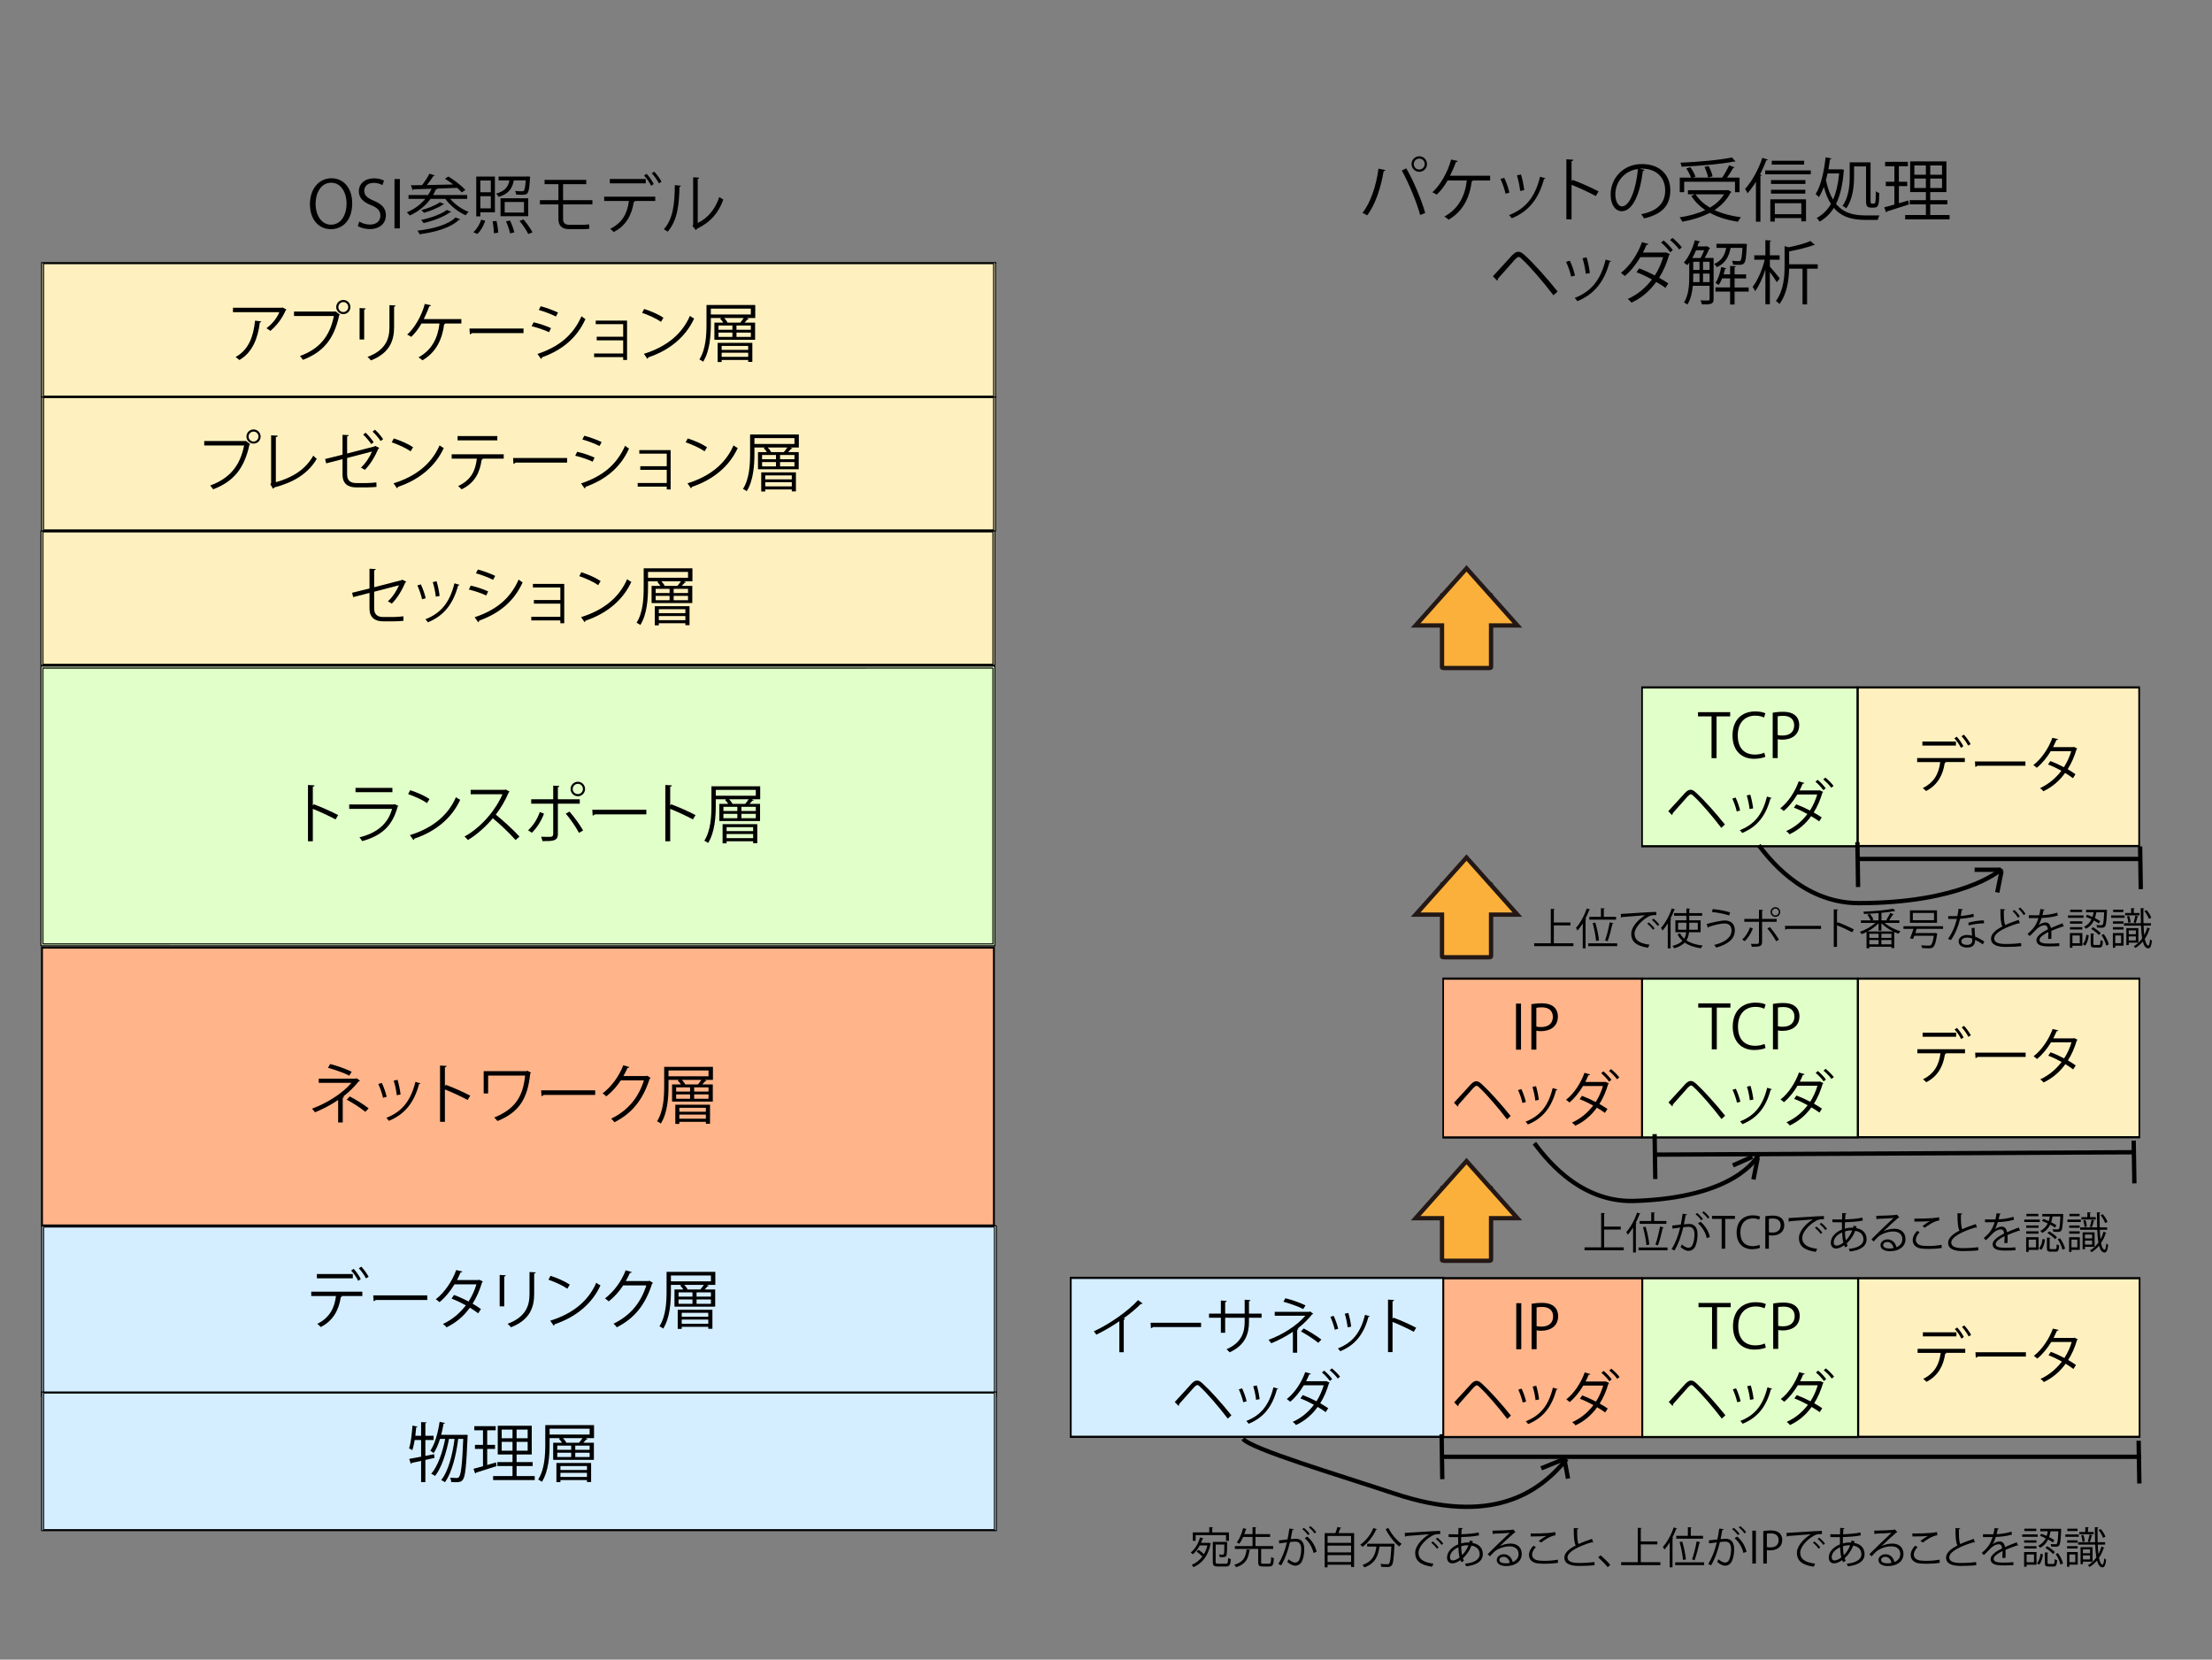 <?xml version="1.0" encoding="UTF-8"?><svg id="a" xmlns="http://www.w3.org/2000/svg" width="1025" height="769" viewBox="0 0 1025 769"><rect x="0" y="0" width="1025" height="769" fill="#808080" stroke="none"/><defs><style>.b{fill:#e1ffc9;}.b,.c,.d,.e,.f{stroke:#000;}.b,.c,.d,.e,.f,.g{stroke-miterlimit:10;}.b,.c,.d,.f{stroke-width:.5px;}.c{fill:#fff1bf;}.h,.f{fill:#ffb48a;}.i{isolation:isolate;}.d{fill:#d4eeff;}.e{fill:none;}.e,.g{stroke-width:2px;}.g{fill:#fbb03b;stroke:#231815;}</style></defs><g><g><rect class="h" x="19.44" y="439.12" width="441.11" height="128.69"/><path d="M460.11,439.56v127.81H19.89v-127.81H460.11m.89-.89H19v129.58H461v-129.58h0Z"/></g><g><rect class="b" x="19.44" y="309.12" width="441.11" height="128.69"/><path class="b" d="M460.11,309.56v127.81H19.89v-127.81H460.11m.89-.89H19v129.58H461v-129.58h0Z"/></g><g><rect class="c" x="19.44" y="246.21" width="441.11" height="61.83"/><path class="c" d="M460.11,246.43v61.41H19.89v-61.41H460.11m.89-.43H19v62.26H461v-62.26h0Z"/></g><g><rect class="c" x="19.76" y="183.95" width="441.11" height="61.83"/><path class="c" d="M460.42,184.16v61.41H20.2v-61.41H460.42m.89-.43H19.31v62.26H461.31v-62.26h0Z"/></g><g><rect class="c" x="19.76" y="121.95" width="441.11" height="61.83"/><path class="c" d="M460.42,122.16v61.41H20.2v-61.41H460.42m.89-.43H19.31v62.26H461.31v-62.26h0Z"/></g><g class="i"><path d="M132.79,143.45c-.06,.12-.24,.21-.39,.27-1.62,3.84-4.2,7.17-7.11,9.6-.45-.39-1.29-.93-1.83-1.23,2.76-2.01,4.98-4.92,5.97-7.44h-21.48v-2.04h22.62l.33-.15,1.89,.99Zm-11.7,5.46c-.03,.24-.3,.45-.69,.51-.87,7.08-3.3,13.83-9.48,17.4-.42-.36-1.2-1.05-1.77-1.38,6.12-3.36,8.31-9.63,9.03-16.86l2.91,.33Z"/><path d="M136.24,144.35h19.08l.18-.09,2.04,1.56c-.09,.12-.18,.21-.36,.27-2.43,11.28-7.65,17.16-16.83,20.64-.33-.54-.93-1.32-1.35-1.77,8.73-3.21,13.77-8.79,15.72-18.54h-18.48v-2.07Zm22.86-5.37c1.8,0,3.27,1.47,3.27,3.3s-1.47,3.27-3.27,3.27-3.3-1.47-3.3-3.27c0-1.89,1.53-3.3,3.3-3.3Zm2.28,3.3c0-1.29-1.02-2.31-2.28-2.31s-2.31,1.02-2.31,2.31,1.05,2.31,2.31,2.31,2.28-1.11,2.28-2.31Z"/><path d="M166.63,157.31v-14.58l2.85,.18c-.03,.27-.24,.48-.72,.54v13.86h-2.13Zm16.71-15.75c-.03,.3-.24,.45-.72,.51v9.54c0,6.3-2.16,12.06-10.77,15.39-.3-.45-1.05-1.23-1.56-1.62,8.31-3.09,10.17-8.22,10.17-13.77v-10.23l2.88,.18Z"/><path d="M213.79,147.86v2.04h-7.44c-.09,.18-.27,.33-.54,.36-.9,6.96-3.72,13.02-10.05,16.68-.48-.45-1.29-.99-1.86-1.35,6.15-3.33,9-8.97,9.75-15.69h-8.34c-1.38,2.46-3.12,4.68-4.74,6.18-.45-.33-1.29-.78-1.89-1.05,3.24-2.79,6.72-8.64,8.16-14.22l2.88,.66c-.06,.21-.33,.45-.81,.45-.63,1.86-1.65,4.14-2.55,5.94h17.43Z"/><path d="M217.54,152.21h25.05v2.13h-23.91c-.18,.3-.57,.51-.96,.57l-.18-2.7Z"/><path d="M247.25,149.33c2.7,.6,6.06,1.74,8.07,2.7l-.9,1.89c-1.98-.96-5.43-2.16-8.07-2.76l.9-1.83Zm1.8,14.67c9.75-3.27,16.41-8.46,20.4-17.46,.45,.39,1.38,1.02,1.83,1.32-4.02,8.91-11.01,14.46-20.19,17.73,.06,.27-.09,.63-.36,.75l-1.68-2.34Zm1.5-22.11c2.7,.72,6,1.92,8.04,2.94l-.99,1.83c-2.13-1.08-5.25-2.28-7.95-3.03l.9-1.74Z"/><path d="M290.57,148.55v18.24h-1.8v-1.32h-13.47v-1.68h13.47v-6.09h-12.27v-1.68h12.27v-5.82h-12.72v-1.65h14.52Z"/><path d="M298.49,143.15c3.12,.99,6.72,2.55,8.94,4.08l-1.14,1.89c-2.16-1.53-5.7-3.12-8.76-4.17l.96-1.8Zm-.12,20.79c10.65-3.3,17.73-9.27,21.33-17.58,.63,.51,1.32,.9,1.95,1.23-3.75,8.22-11.07,14.61-21.24,18-.03,.27-.21,.57-.42,.69l-1.62-2.34Z"/><path d="M349.97,141.32v6.03h-3.93l.96,.42c-.09,.18-.33,.24-.6,.21-.36,.42-.87,.99-1.38,1.5h4.89v7.95h-18.87v-7.95h4.11c-.39-.63-.93-1.32-1.47-1.83l.6-.3h-4.89v2.82c0,5.13-.42,12.48-3.57,17.43-.36-.33-1.23-.84-1.74-1.05,3.03-4.77,3.3-11.49,3.3-16.38v-8.85h22.59Zm-2.04,4.38v-2.7h-18.54v2.7h18.54Zm-15.39,22.05v-8.88h16.08v8.82h-1.92v-.9h-12.3v.96h-1.86Zm.39-16.92v1.95h6.45v-1.95h-6.45Zm0,3.27v2.01h6.45v-2.01h-6.45Zm13.77,6.18h-12.3v1.83h12.3v-1.83Zm-12.3,5.07h12.3v-1.92h-12.3v1.92Zm1.17-18c.66,.66,1.26,1.47,1.56,2.13h5.88c.54-.63,1.17-1.44,1.62-2.13h-9.06Zm12.36,5.43v-1.95h-6.66v1.95h6.66Zm0,3.33v-2.01h-6.66v2.01h6.66Z"/></g><g class="i"><path d="M94.64,204.35h19.08l.18-.09,2.04,1.56c-.09,.12-.18,.21-.36,.27-2.43,11.28-7.65,17.16-16.83,20.64-.33-.54-.93-1.32-1.35-1.77,8.73-3.21,13.77-8.79,15.72-18.54h-18.48v-2.07Zm22.86-5.37c1.8,0,3.27,1.47,3.27,3.3s-1.47,3.27-3.27,3.27-3.3-1.47-3.3-3.27c0-1.89,1.53-3.3,3.3-3.3Zm2.28,3.3c0-1.29-1.02-2.31-2.28-2.31s-2.31,1.02-2.31,2.31,1.05,2.31,2.31,2.31,2.28-1.11,2.28-2.31Z"/><path d="M127.82,223.43c7.62-2.13,13.68-5.79,17.37-12.33,.39,.51,1.14,1.14,1.59,1.5-4.05,6.9-10.74,10.92-19.77,13.29-.06,.24-.24,.51-.48,.6l-1.26-2.1,.36-.57v-22.11l3.09,.15c-.03,.33-.3,.6-.9,.66v20.91Z"/><path d="M175.79,207.59c-.09,.15-.27,.27-.48,.33-1.35,3.27-3.72,7.35-6.27,9.81-.45-.33-1.23-.78-1.8-1.08,2.28-2.04,4.14-5.04,5.13-7.44l-11.52,3v7.68c0,2.97,1.8,3.93,4.2,3.93h4.89c1.23,0,3.3-.15,4.47-.3,0,.63,.03,1.47,.06,2.1-1.2,.12-3.3,.21-4.44,.21h-5.01c-3.78,0-6.3-1.74-6.3-5.88v-7.2l-7.56,1.95-.51-2.01,8.07-2.01v-9.21l2.88,.15c-.03,.36-.33,.51-.75,.57v7.95l12.72-3.3,.33-.24,1.89,.99Zm-6.39-7.11c1.26,1.17,2.88,3.06,3.75,4.41l-1.11,.87c-.9-1.32-2.43-3.18-3.75-4.38l1.11-.9Zm4.32-1.38c1.41,1.23,2.94,3.03,3.81,4.38l-1.14,.87c-.87-1.32-2.43-3.18-3.75-4.35l1.08-.9Z"/><path d="M182.48,203.15c3.12,.99,6.72,2.55,8.94,4.08l-1.14,1.89c-2.16-1.53-5.7-3.12-8.76-4.17l.96-1.8Zm-.12,20.79c10.65-3.3,17.73-9.27,21.33-17.58,.63,.51,1.32,.9,1.95,1.23-3.75,8.22-11.07,14.61-21.24,18-.03,.27-.21,.57-.42,.69l-1.62-2.34Z"/><path d="M233.42,212.51h-10.14l.51,.15c-.06,.18-.27,.33-.6,.36-.81,5.58-2.85,10.56-9.27,13.71-.36-.39-1.11-1.11-1.62-1.5,6.24-3,7.98-7.2,8.67-12.72h-11.67v-2.01h24.12v2.01Zm-2.97-8.46h-18.42v-2.01h18.42v2.01Z"/><path d="M237.75,212.21h25.05v2.13h-23.91c-.18,.3-.57,.51-.96,.57l-.18-2.7Z"/><path d="M267.45,209.33c2.7,.6,6.06,1.74,8.07,2.7l-.9,1.89c-1.98-.96-5.43-2.16-8.07-2.76l.9-1.83Zm1.8,14.67c9.75-3.27,16.41-8.46,20.4-17.46,.45,.39,1.38,1.02,1.83,1.32-4.02,8.91-11.01,14.46-20.19,17.73,.06,.27-.09,.63-.36,.75l-1.68-2.34Zm1.5-22.11c2.7,.72,6,1.92,8.04,2.94l-.99,1.83c-2.13-1.08-5.25-2.28-7.95-3.03l.9-1.74Z"/><path d="M310.76,208.55v18.24h-1.8v-1.32h-13.47v-1.68h13.47v-6.09h-12.27v-1.68h12.27v-5.82h-12.72v-1.65h14.52Z"/><path d="M318.69,203.15c3.12,.99,6.72,2.55,8.94,4.08l-1.14,1.89c-2.16-1.53-5.7-3.12-8.76-4.17l.96-1.8Zm-.12,20.79c10.65-3.3,17.73-9.27,21.33-17.58,.63,.51,1.32,.9,1.95,1.23-3.75,8.22-11.07,14.61-21.24,18-.03,.27-.21,.57-.42,.69l-1.62-2.34Z"/><path d="M370.17,201.32v6.03h-3.93l.96,.42c-.09,.18-.33,.24-.6,.21-.36,.42-.87,.99-1.38,1.5h4.89v7.95h-18.87v-7.95h4.11c-.39-.63-.93-1.32-1.47-1.83l.6-.3h-4.89v2.82c0,5.13-.42,12.48-3.57,17.43-.36-.33-1.23-.84-1.74-1.05,3.03-4.77,3.3-11.49,3.3-16.38v-8.85h22.59Zm-2.04,4.38v-2.7h-18.54v2.7h18.54Zm-15.39,22.05v-8.88h16.08v8.82h-1.92v-.9h-12.3v.96h-1.86Zm.39-16.92v1.95h6.45v-1.95h-6.45Zm0,3.27v2.01h6.45v-2.01h-6.45Zm13.77,6.18h-12.3v1.83h12.3v-1.83Zm-12.3,5.07h12.3v-1.92h-12.3v1.92Zm1.17-18c.66,.66,1.26,1.47,1.56,2.13h5.88c.54-.63,1.17-1.44,1.62-2.13h-9.06Zm12.36,5.43v-1.95h-6.66v1.95h6.66Zm0,3.33v-2.01h-6.66v2.01h6.66Z"/></g><g class="i"><path d="M188.29,269.56c-.09,.15-.27,.27-.48,.36-1.35,3.24-3.72,7.32-6.27,9.78-.45-.33-1.23-.78-1.8-1.08,2.28-2.04,4.14-5.04,5.13-7.44l-11.49,3v7.77c0,2.94,1.77,3.93,4.17,3.93h4.89c1.23,0,3.3-.18,4.47-.33,0,.66,.03,1.47,.06,2.1-1.2,.15-3.3,.24-4.44,.24h-5.01c-3.78,0-6.3-1.77-6.3-5.91v-7.26l-7.56,1.95-.51-2.01,8.07-2.01v-9.12l2.91,.12c-.06,.36-.33,.54-.75,.6v7.83l12.69-3.27,.33-.24,1.89,.99Z"/><path d="M195.01,270.76c.9,1.83,1.89,4.71,2.25,6.45l-1.68,.45c-.36-1.74-1.29-4.47-2.19-6.39l1.62-.51Zm17.91,.21c-.06,.27-.36,.33-.63,.3-2.34,8.76-6.75,14.13-14.01,17.07-.24-.36-.78-1.05-1.17-1.38,7.17-2.82,11.28-7.74,13.47-16.68l2.34,.69Zm-10.62-1.65c.63,2.01,1.2,4.89,1.41,6.81l-1.77,.33c-.18-1.92-.75-4.68-1.41-6.75l1.77-.39Z"/><path d="M218.14,271.33c2.7,.6,6.06,1.74,8.07,2.7l-.9,1.89c-1.98-.96-5.43-2.16-8.07-2.76l.9-1.83Zm1.8,14.67c9.75-3.27,16.41-8.46,20.4-17.46,.45,.39,1.38,1.02,1.83,1.32-4.02,8.91-11.01,14.46-20.19,17.73,.06,.27-.09,.63-.36,.75l-1.68-2.34Zm1.5-22.11c2.7,.72,6,1.92,8.04,2.94l-.99,1.83c-2.13-1.08-5.25-2.28-7.95-3.03l.9-1.74Z"/><path d="M261.46,270.55v18.24h-1.8v-1.32h-13.47v-1.68h13.47v-6.09h-12.27v-1.68h12.27v-5.82h-12.72v-1.65h14.52Z"/><path d="M269.39,265.15c3.12,.99,6.72,2.55,8.94,4.08l-1.14,1.89c-2.16-1.53-5.7-3.12-8.76-4.17l.96-1.8Zm-.12,20.79c10.65-3.3,17.73-9.27,21.33-17.58,.63,.51,1.32,.9,1.95,1.23-3.75,8.22-11.07,14.61-21.24,18-.03,.27-.21,.57-.42,.69l-1.62-2.34Z"/><path d="M320.86,263.32v6.03h-3.93l.96,.42c-.09,.18-.33,.24-.6,.21-.36,.42-.87,.99-1.38,1.5h4.89v7.95h-18.87v-7.95h4.11c-.39-.63-.93-1.32-1.47-1.83l.6-.3h-4.89v2.82c0,5.13-.42,12.48-3.57,17.43-.36-.33-1.23-.84-1.74-1.05,3.03-4.77,3.3-11.49,3.3-16.38v-8.85h22.59Zm-2.04,4.38v-2.7h-18.54v2.7h18.54Zm-15.39,22.05v-8.88h16.08v8.82h-1.92v-.9h-12.3v.96h-1.86Zm.39-16.92v1.95h6.45v-1.95h-6.45Zm0,3.27v2.01h6.45v-2.01h-6.45Zm13.77,6.18h-12.3v1.83h12.3v-1.83Zm-12.3,5.07h12.3v-1.92h-12.3v1.92Zm1.17-18c.66,.66,1.26,1.47,1.56,2.13h5.88c.54-.63,1.17-1.44,1.62-2.13h-9.06Zm12.36,5.43v-1.95h-6.66v1.95h6.66Zm0,3.33v-2.01h-6.66v2.01h6.66Z"/></g><g class="i"><path d="M155.49,379.68c-3.06-1.65-7.26-3.6-10.53-4.89v15h-2.25v-26.07l3.03,.18c-.03,.33-.27,.54-.78,.63v8.76l.45-.63c3.51,1.29,8.16,3.36,11.28,5.01l-1.2,2.01Z"/><path d="M184.65,373.47c-.06,.12-.21,.24-.39,.3-2.46,9.06-7.47,13.47-16.44,15.96-.27-.54-.84-1.29-1.26-1.74,8.16-2.04,13.23-6.24,15.12-13.2h-19.86v-2.04h20.76l.3-.18,1.77,.9Zm-2.82-6.42h-17.1v-1.98h17.1v1.98Z"/><path d="M190.08,366.15c3.12,.99,6.72,2.55,8.94,4.08l-1.14,1.89c-2.16-1.53-5.7-3.12-8.76-4.17l.96-1.8Zm-.12,20.79c10.65-3.3,17.73-9.27,21.33-17.58,.63,.51,1.32,.9,1.95,1.23-3.75,8.22-11.07,14.61-21.24,18-.03,.27-.21,.57-.42,.69l-1.62-2.34Z"/><path d="M236.13,366.81c-.06,.15-.21,.27-.39,.33-1.62,3.81-3.54,7.11-6,10.32,3.27,2.61,8.19,7.08,10.98,10.17l-1.83,1.59c-2.64-3.06-7.47-7.62-10.53-10.08-2.64,3.21-7.2,7.59-11.55,10.08-.33-.45-1.05-1.2-1.56-1.62,8.31-4.56,14.88-13.08,17.58-19.59h-14.73v-2.04h15.9l.39-.15,1.74,.99Z"/><path d="M252.09,377.01c-1.35,3.51-3.33,6.6-5.64,8.85l-1.74-1.14c2.25-2.1,4.2-4.95,5.43-8.46l1.95,.75Zm6.42-4.62v14.07c0,3.27-2.34,3.27-7.14,3.27-.12-.54-.36-1.38-.63-2.01,.87,.03,1.83,.03,2.64,.03h1.74c.84,0,1.23-.54,1.23-1.26v-14.1h-10.2v-2.04h10.2v-6.33l2.85,.15c-.03,.3-.24,.51-.69,.57v5.61h10.14v2.04h-10.14Zm5.37,3.66c2.19,2.43,4.71,5.97,6.33,8.73l-1.92,1.11c-1.47-2.73-4.11-6.6-6.12-8.88l1.71-.96Zm3.9-13.83c1.83,0,3.33,1.5,3.33,3.36s-1.5,3.36-3.33,3.36-3.39-1.5-3.39-3.36,1.56-3.36,3.39-3.36Zm2.34,3.36c0-1.32-1.05-2.4-2.34-2.4s-2.4,1.08-2.4,2.4,1.08,2.37,2.4,2.37,2.34-1.14,2.34-2.37Z"/><path d="M274.45,375.21h25.05v2.13h-23.91c-.18,.3-.57,.51-.96,.57l-.18-2.7Z"/><path d="M321.09,379.68c-3.06-1.65-7.26-3.6-10.53-4.89v15h-2.25v-26.07l3.03,.18c-.03,.33-.27,.54-.78,.63v8.76l.45-.63c3.51,1.29,8.16,3.36,11.28,5.01l-1.2,2.01Z"/><path d="M352.26,364.32v6.03h-3.93l.96,.42c-.09,.18-.33,.24-.6,.21-.36,.42-.87,.99-1.38,1.5h4.89v7.95h-18.87v-7.95h4.11c-.39-.63-.93-1.32-1.47-1.83l.6-.3h-4.89v2.82c0,5.13-.42,12.48-3.57,17.43-.36-.33-1.23-.84-1.74-1.05,3.03-4.77,3.3-11.49,3.3-16.38v-8.85h22.59Zm-2.04,4.38v-2.7h-18.54v2.7h18.54Zm-15.39,22.05v-8.88h16.08v8.82h-1.92v-.9h-12.3v.96h-1.86Zm.39-16.92v1.95h6.45v-1.95h-6.45Zm0,3.27v2.01h6.45v-2.01h-6.45Zm13.77,6.18h-12.3v1.83h12.3v-1.83Zm-12.3,5.07h12.3v-1.92h-12.3v1.92Zm1.17-18c.66,.66,1.26,1.47,1.56,2.13h5.88c.54-.63,1.17-1.44,1.62-2.13h-9.06Zm12.36,5.43v-1.95h-6.66v1.95h6.66Zm0,3.33v-2.01h-6.66v2.01h6.66Z"/></g><g class="i"><path d="M166.8,500.74c-.09,.15-.27,.24-.54,.27-1.92,2.4-4.5,4.98-7.26,7.11l.48,.12c-.06,.15-.27,.39-.66,.42v11.43h-2.13v-10.41c-3.06,2.1-7.02,4.23-10.71,5.7-.15-.21-1.14-1.44-1.38-1.68,7.26-2.7,14.16-7.17,18.27-11.97h-15.18v-1.95h17.19l.33-.21,1.59,1.17Zm-4.95-2.34c-2.61-1.38-6.69-2.73-9.87-3.63l.99-1.74c3.21,.78,7.26,2.22,9.99,3.54l-1.11,1.83Zm.21,9.63c3,1.56,6.6,3.81,8.76,5.52l-1.53,1.62c-2.01-1.68-5.73-4.11-8.61-5.64l1.38-1.5Z"/><path d="M176.92,501.76c.9,1.83,1.89,4.71,2.25,6.45l-1.68,.45c-.36-1.74-1.29-4.47-2.19-6.39l1.62-.51Zm17.91,.21c-.06,.27-.36,.33-.63,.3-2.34,8.76-6.75,14.13-14.01,17.07-.24-.36-.78-1.05-1.17-1.38,7.17-2.82,11.28-7.74,13.47-16.68l2.34,.69Zm-10.62-1.65c.63,2.01,1.2,4.89,1.41,6.81l-1.77,.33c-.18-1.92-.75-4.68-1.41-6.75l1.77-.39Z"/><path d="M216.69,509.68c-3.06-1.65-7.26-3.6-10.53-4.89v15h-2.25v-26.07l3.03,.18c-.03,.33-.27,.54-.78,.63v8.76l.45-.63c3.51,1.29,8.16,3.36,11.28,5.01l-1.2,2.01Z"/><path d="M246.09,497.05c-.09,.12-.24,.24-.39,.3-1.17,11.73-5.16,18.03-15.18,22.08-.39-.51-.99-1.17-1.5-1.62,9.57-3.9,13.32-9.6,14.31-19.44h-17.13v8.28h-2.07v-10.32h19.89l.33-.24,1.74,.96Z"/><path d="M250.75,505.21h25.05v2.13h-23.91c-.18,.3-.57,.51-.96,.57l-.18-2.7Z"/><path d="M301.5,499.42c-.12,.15-.27,.3-.45,.42-3.15,9.72-8.07,15.96-16.35,20.16-.36-.51-.93-1.2-1.53-1.65,7.86-3.81,12.72-9.81,15.21-17.76h-10.71c-1.74,2.7-4.05,5.31-6.72,7.41-.42-.42-1.11-.99-1.71-1.38,4.08-3.15,7.53-7.74,9.57-13.02l2.85,.81c-.12,.3-.48,.39-.87,.39-.6,1.32-1.23,2.58-1.92,3.78h10.56l.36-.18,1.71,1.02Z"/><path d="M330.36,494.32v6.03h-3.93l.96,.42c-.09,.18-.33,.24-.6,.21-.36,.42-.87,.99-1.38,1.5h4.89v7.95h-18.87v-7.95h4.11c-.39-.63-.93-1.32-1.47-1.83l.6-.3h-4.89v2.82c0,5.13-.42,12.48-3.57,17.43-.36-.33-1.23-.84-1.74-1.05,3.03-4.77,3.3-11.49,3.3-16.38v-8.85h22.59Zm-2.04,4.38v-2.7h-18.54v2.7h18.54Zm-15.39,22.05v-8.88h16.08v8.82h-1.92v-.9h-12.3v.96h-1.86Zm.39-16.92v1.95h6.45v-1.95h-6.45Zm0,3.27v2.01h6.45v-2.01h-6.45Zm13.77,6.18h-12.3v1.83h12.3v-1.83Zm-12.3,5.07h12.3v-1.92h-12.3v1.92Zm1.17-18c.66,.66,1.26,1.47,1.56,2.13h5.88c.54-.63,1.17-1.44,1.62-2.13h-9.06Zm12.36,5.43v-1.95h-6.66v1.95h6.66Zm0,3.33v-2.01h-6.66v2.01h6.66Z"/></g><g><rect class="d" x="19.78" y="568.27" width="441.48" height="78.46"/><path class="d" d="M460.81,568.54v77.92H20.22v-77.92H460.81m.89-.54H19.33v79H461.7v-79h0Z"/></g><g><rect class="d" x="19.78" y="645.22" width="441.48" height="63.78"/><path class="d" d="M460.81,645.44v63.34H20.22v-63.34H460.81m.89-.44H19.33v64.22H461.7v-64.22h0Z"/></g><g class="i"><path d="M167.9,600.51h-9.9l.51,.15c-.03,.18-.27,.33-.6,.36-.78,5.43-3.24,10.83-9.27,13.86-.33-.39-1.11-1.08-1.62-1.47,5.91-2.94,7.98-7.5,8.67-12.9h-11.46v-2.01h23.67v2.01Zm-4.41-8.19h-16.65v-2.01h16.65v2.01Zm.39-4.41c1.23,1.29,2.61,3.33,3.3,4.74l-1.2,.81c-.63-1.38-2.07-3.51-3.27-4.74l1.17-.81Zm3.54-1.02c1.23,1.29,2.67,3.33,3.39,4.71l-1.23,.75c-.63-1.32-2.13-3.45-3.3-4.68l1.14-.78Z"/><path d="M172.95,600.21h25.05v2.13h-23.91c-.18,.3-.57,.51-.96,.57l-.18-2.7Z"/><path d="M223.76,593.79c-.03,.15-.18,.27-.36,.33-1.11,3.72-2.61,7.14-4.41,9.93,1.29,.75,2.76,1.68,3.87,2.49l-1.26,1.98c-1.08-.84-2.61-1.83-3.87-2.61-2.76,3.84-6.3,6.93-10.83,9.12-.33-.51-1.11-1.23-1.65-1.56,4.38-2.04,7.89-5.07,10.62-8.64-2.22-1.23-4.41-2.28-6.63-3.12l1.14-1.68c2.19,.78,4.44,1.8,6.75,3.03,1.56-2.46,2.79-5.07,3.63-7.95h-10.17c-1.83,3.06-4.29,6.09-6.93,8.25-.39-.36-1.2-1.02-1.71-1.35,3.93-3,7.65-8.4,9.45-13.53l2.85,.66c-.12,.33-.42,.42-.81,.39-.42,.99-1.11,2.46-1.68,3.57h9.96l.42-.12,1.62,.81Z"/><path d="M231.54,605.31v-14.58l2.85,.18c-.03,.27-.24,.48-.72,.54v13.86h-2.13Zm16.71-15.75c-.03,.3-.24,.45-.72,.51v9.54c0,6.3-2.16,12.06-10.77,15.39-.3-.45-1.05-1.23-1.56-1.62,8.31-3.09,10.17-8.22,10.17-13.77v-10.23l2.88,.18Z"/><path d="M255.09,591.15c3.12,.99,6.72,2.55,8.94,4.08l-1.14,1.89c-2.16-1.53-5.7-3.12-8.76-4.17l.96-1.8Zm-.12,20.79c10.65-3.3,17.73-9.27,21.33-17.58,.63,.51,1.32,.9,1.95,1.23-3.75,8.22-11.07,14.61-21.24,18-.03,.27-.21,.57-.42,.69l-1.62-2.34Z"/><path d="M302.61,594.42c-.12,.15-.27,.3-.45,.42-3.15,9.72-8.07,15.96-16.35,20.16-.36-.51-.93-1.2-1.53-1.65,7.86-3.81,12.72-9.81,15.21-17.76h-10.71c-1.74,2.7-4.05,5.31-6.72,7.41-.42-.42-1.11-.99-1.71-1.38,4.08-3.15,7.53-7.74,9.57-13.02l2.85,.81c-.12,.3-.48,.39-.87,.39-.6,1.32-1.23,2.58-1.92,3.78h10.56l.36-.18,1.71,1.02Z"/><path d="M331.47,589.32v6.03h-3.93l.96,.42c-.09,.18-.33,.24-.6,.21-.36,.42-.87,.99-1.38,1.5h4.89v7.95h-18.87v-7.95h4.11c-.39-.63-.93-1.32-1.47-1.83l.6-.3h-4.89v2.82c0,5.13-.42,12.48-3.57,17.43-.36-.33-1.23-.84-1.74-1.05,3.03-4.77,3.3-11.49,3.3-16.38v-8.85h22.59Zm-2.04,4.38v-2.7h-18.54v2.7h18.54Zm-15.39,22.05v-8.88h16.08v8.82h-1.92v-.9h-12.3v.96h-1.86Zm.39-16.92v1.95h6.45v-1.95h-6.45Zm0,3.27v2.01h6.45v-2.01h-6.45Zm13.77,6.18h-12.3v1.83h12.3v-1.83Zm-12.3,5.07h12.3v-1.92h-12.3v1.92Zm1.17-18c.66,.66,1.26,1.47,1.56,2.13h5.88c.54-.63,1.17-1.44,1.62-2.13h-9.06Zm12.36,5.43v-1.95h-6.66v1.95h6.66Zm0,3.33v-2.01h-6.66v2.01h6.66Z"/></g><g class="i"><path d="M201.34,675.53l-4.23,.93v10.29h-1.98v-9.84c-1.65,.36-3.15,.69-4.35,.93-.03,.21-.18,.39-.39,.45l-.78-2.31c1.5-.24,3.42-.6,5.52-1.02v-7.74h-2.97c-.3,1.8-.66,3.45-1.11,4.71-.39-.27-1.05-.63-1.5-.84,.84-2.43,1.29-6.63,1.59-10.56l2.34,.51c-.06,.21-.27,.3-.63,.33-.09,1.26-.24,2.61-.39,3.9h2.67v-6.36l2.55,.15c-.03,.21-.18,.36-.57,.42v5.79h3.81v1.95h-3.81v7.38l4.05-.81,.18,1.74Zm14.31-10.74l1.08,.09c0,.18-.03,.48-.06,.69-.57,14.04-1.08,18.66-2.22,20.07-.57,.81-1.2,1.14-3.18,1.14-.66,0-1.41-.03-2.16-.06-.03-.6-.24-1.47-.57-2.01,1.35,.09,2.55,.12,3.09,.12,.51,0,.78-.09,1.08-.51,.87-1.02,1.47-5.4,1.95-17.61h-2.34c-.87,7.26-2.94,15.81-6.15,20.07-.42-.33-1.17-.78-1.74-.99,3.3-3.96,5.31-12,6.21-19.08h-2.58c-1.14,6.15-3.45,13.44-6.45,17.16-.45-.36-1.2-.75-1.8-.99,3.03-3.42,5.34-10.17,6.48-16.17h-2.4c-.78,2.55-1.77,4.86-2.94,6.6-.33-.33-1.08-.84-1.53-1.14,2.07-2.97,3.51-8.16,4.29-13.38l2.49,.54c-.06,.21-.27,.33-.66,.33-.3,1.74-.66,3.48-1.11,5.16h10.74l.48-.03Z"/><path d="M225.76,671.36v7.44l4.08-1.2c.03,.18,.06,.36,.24,1.74-3.48,1.11-7.17,2.31-9.48,3-.03,.24-.21,.39-.39,.45l-.81-2.22c1.23-.3,2.73-.72,4.41-1.2v-8.01h-3.72v-1.89h3.72v-6.75h-4.02v-1.92h9.9v1.92h-3.93v6.75h3.63v1.89h-3.63Zm13.62,12.57h8.4v1.86h-19.29v-1.86h9v-4.65h-7.02v-1.83h7.02v-3.51h-6.84v-13.32h15.75v13.32h-7.02v3.51h7.44v1.83h-7.44v4.65Zm-6.9-21.54v4.02h5.01v-4.02h-5.01Zm0,9.78h5.01v-4.08h-5.01v4.08Zm12.03-5.76v-4.02h-5.13v4.02h5.13Zm0,5.76v-4.08h-5.13v4.08h5.13Z"/><path d="M275.26,660.32v6.03h-3.93l.96,.42c-.09,.18-.33,.24-.6,.21-.36,.42-.87,.99-1.38,1.5h4.89v7.95h-18.87v-7.95h4.11c-.39-.63-.93-1.32-1.47-1.83l.6-.3h-4.89v2.82c0,5.13-.42,12.48-3.57,17.43-.36-.33-1.23-.84-1.74-1.05,3.03-4.77,3.3-11.49,3.3-16.38v-8.85h22.59Zm-2.04,4.38v-2.7h-18.54v2.7h18.54Zm-15.39,22.05v-8.88h16.08v8.82h-1.92v-.9h-12.3v.96h-1.86Zm.39-16.92v1.95h6.45v-1.95h-6.45Zm0,3.27v2.01h6.45v-2.01h-6.45Zm13.77,6.18h-12.3v1.83h12.3v-1.83Zm-12.3,5.07h12.3v-1.92h-12.3v1.92Zm1.17-18c.66,.66,1.26,1.47,1.56,2.13h5.88c.54-.63,1.17-1.44,1.62-2.13h-9.06Zm12.36,5.43v-1.95h-6.66v1.95h6.66Zm0,3.33v-2.01h-6.66v2.01h6.66Z"/></g><g class="i"><path d="M163.21,94.18c0,8.04-4.5,12-9.9,12-5.67,0-9.69-4.47-9.69-11.61s4.23-11.97,9.96-11.97,9.63,4.68,9.63,11.58Zm-16.98,.33c0,4.86,2.52,9.6,7.17,9.6s7.2-4.59,7.2-9.81c0-4.59-2.25-9.63-7.14-9.63s-7.23,4.98-7.23,9.84Z"/><path d="M177.19,85.78c-.66-.42-2.1-1.05-4.02-1.05-3.18,0-4.38,1.95-4.38,3.6,0,2.25,1.38,3.39,4.44,4.68,3.69,1.56,5.58,3.45,5.58,6.72,0,3.63-2.64,6.42-7.56,6.42-2.07,0-4.32-.63-5.46-1.44l.69-2.07c1.23,.81,3.06,1.41,4.92,1.41,3.06,0,4.86-1.65,4.86-4.11,0-2.25-1.23-3.63-4.2-4.83-3.45-1.29-5.79-3.3-5.79-6.45,0-3.48,2.82-6.03,6.99-6.03,2.16,0,3.81,.54,4.68,1.08l-.75,2.07Z"/><path d="M182.8,82.96h2.49v22.86h-2.49v-22.86Z"/><path d="M216.49,92.14h-7.86c2.13,2.55,5.43,4.86,8.52,6.03-.48,.39-1.05,1.11-1.35,1.59-3.45-1.5-7.14-4.44-9.45-7.62h-6.84c-2.43,3.36-5.79,5.97-9.6,7.71-.33-.39-.96-1.08-1.41-1.47,3.33-1.38,6.3-3.48,8.58-6.24h-7.77v-1.77h9.06c.6-.9,1.14-1.89,1.59-2.91-3.18,.12-6.06,.18-8.31,.24-.03,.24-.21,.36-.42,.42l-.84-2.28c1.47,0,3.21-.03,5.19-.06,1.23-1.59,2.64-3.75,3.42-5.31l2.46,.84c-.09,.18-.33,.27-.66,.27-.78,1.23-1.89,2.82-3,4.17,3.75-.06,7.98-.15,12.18-.27-1.23-.96-2.55-1.89-3.78-2.67l1.56-1.02c2.82,1.71,6.21,4.32,7.86,6.21-.87,.69-1.26,.9-1.68,1.14-.54-.63-1.26-1.35-2.1-2.1l-9.39,.36,.24,.06c-.09,.21-.33,.3-.69,.3-.39,.9-.84,1.77-1.32,2.61h15.81v1.77Zm-3.24,9.48c-.12,.21-.36,.27-.6,.24-3.57,3.51-10.5,5.67-18.24,6.69-.18-.51-.57-1.23-.96-1.68,7.47-.84,14.28-2.79,17.64-6.12l2.16,.87Zm-4.17-3.48c-.15,.18-.33,.24-.57,.21-2.76,2.1-7.74,3.99-12.24,5.01-.24-.42-.69-1.05-1.14-1.44,4.32-.9,9.27-2.61,11.94-4.65l2.01,.87Zm-3.27-3.6c-.06,.15-.27,.24-.54,.24-2.07,1.44-5.76,2.97-8.79,3.84-.3-.36-.78-.93-1.23-1.26,2.97-.78,6.6-2.19,8.58-3.66l1.98,.84Z"/><path d="M224.86,102.28c-.75,2.25-2.07,4.68-3.69,6.12l-1.83-.81c1.53-1.29,2.91-3.6,3.63-5.79l1.89,.48Zm-2.28-3.9v1.89h-1.89v-18.45h8.64v16.56h-6.75Zm4.86-14.73h-4.86v5.43h4.86v-5.43Zm-4.86,12.9h4.86v-5.64h-4.86v5.64Zm6.3,11.55c-.03-1.41-.27-3.75-.63-5.55l1.83-.18c.42,1.77,.75,4.08,.78,5.43l-1.98,.3Zm16.8-26.19c0,.18-.03,.39-.09,.6-.45,7.74-.87,7.74-4.23,7.74-.63,0-1.41-.03-2.16-.09-.06-.48-.24-1.2-.54-1.68,1.38,.12,2.67,.15,3.15,.15,.45,0,.72-.06,.93-.27,.39-.39,.66-1.68,.87-4.77h-5.52c-.66,3.51-2.16,6.18-7.05,7.65-.21-.45-.72-1.17-1.14-1.53,4.11-1.14,5.58-3.15,6.18-6.12h-5.04v-1.8h13.11l.45-.06,1.08,.18Zm-.9,9.96v8.31h-12.84v-8.31h12.84Zm-1.98,6.6v-4.89h-8.94v4.89h8.94Zm-6.45,9.66c-.27-1.44-1.08-3.81-1.89-5.58l1.89-.36c.84,1.74,1.68,4.08,1.98,5.49l-1.98,.45Zm8.43,.3c-.75-1.62-2.52-4.23-4.05-6.09l1.86-.66c1.56,1.83,3.36,4.35,4.17,6l-1.98,.75Z"/><path d="M260.92,94.72v6.78c0,1.59,.75,2.67,2.94,2.67h5.52c1.05,0,2.64-.06,3.63-.21,.03,.57,.06,1.59,.06,2.04-.96,.15-2.67,.18-3.69,.18h-5.67c-3.66,0-4.95-1.92-4.95-4.68v-6.78h-8.58v-1.98h8.58v-7.41h-6.42v-1.98h19.32v1.98h-10.74v7.41h13.59v1.98h-13.59Z"/><path d="M303.64,93.13h-9.9l.51,.15c-.03,.18-.27,.33-.6,.36-.78,5.43-3.24,10.83-9.27,13.86-.33-.39-1.11-1.08-1.62-1.47,5.91-2.94,7.98-7.5,8.67-12.9h-11.46v-2.01h23.67v2.01Zm-4.41-8.19h-16.65v-2.01h16.65v2.01Zm.39-4.41c1.23,1.29,2.61,3.33,3.3,4.74l-1.2,.81c-.63-1.38-2.07-3.51-3.27-4.74l1.17-.81Zm3.54-1.02c1.23,1.29,2.67,3.33,3.39,4.71l-1.23,.75c-.63-1.32-2.13-3.45-3.3-4.68l1.14-.78Z"/><path d="M315.55,86.05c-.03,.27-.3,.45-.69,.51-.18,8.07-.84,15.42-5.46,20.79-.48-.36-1.2-.81-1.8-1.14,4.47-4.86,5.01-12.36,5.1-20.43l2.85,.27Zm7.77,17.28c5.01-2.43,8.25-6.81,9.99-12.06,.45,.39,1.35,.9,1.86,1.17-2.13,6.06-5.85,10.53-12.24,13.56-.09,.24-.3,.48-.51,.6l-1.56-1.98,.33-.45v-22.02l2.79,.15c-.03,.27-.24,.51-.66,.57v20.46Z"/></g></g><g><rect class="d" x="496.17" y="592.11" width="172.65" height="73.64"/><path class="d" d="M668.65,592.36v73.13h-172.31v-73.13h172.31m.35-.51h-173v74.15h173v-74.15h0Z"/></g><g class="i"><path d="M529.47,603.97c-.11,.14-.28,.22-.53,.22-.08,0-.17,0-.28-.03-2.16,2.19-5.26,4.73-7.98,6.69,.22,.08,.56,.25,.67,.31-.06,.17-.31,.34-.62,.37v15.04h-2.04v-14.39c-2.97,2.1-6.83,4.37-10.67,6.24-.28-.45-.78-1.15-1.18-1.54,7.64-3.53,16.02-9.52,20.52-14.48l2.1,1.57Z"/><path d="M533.17,612.9h23.38v1.99h-22.32c-.17,.28-.53,.48-.9,.53l-.17-2.52Z"/><path d="M584.6,610.58h-5.85v1.93c0,5.35-1.65,10.78-8.96,14.08-.36-.45-.95-1.01-1.46-1.4,7.11-3.08,8.43-8.06,8.43-12.66v-1.96h-9.04v6.97h-1.99v-6.97h-5.49v-1.9h5.49v-6.08l2.69,.17c-.03,.28-.28,.53-.7,.59v5.32h9.04v-6.44l2.69,.17c-.03,.25-.25,.48-.7,.53v5.74h5.85v1.9Z"/><path d="M608.54,608.73c-.08,.14-.25,.22-.5,.25-1.79,2.24-4.2,4.65-6.78,6.64l.45,.11c-.06,.14-.25,.37-.62,.39v10.67h-1.99v-9.72c-2.86,1.96-6.55,3.95-10,5.32-.14-.2-1.06-1.34-1.29-1.57,6.78-2.52,13.22-6.69,17.05-11.17h-14.17v-1.82h16.04l.31-.2,1.48,1.09Zm-4.62-2.18c-2.44-1.29-6.24-2.55-9.21-3.39l.92-1.62c3,.73,6.78,2.07,9.32,3.3l-1.04,1.71Zm.2,8.99c2.8,1.46,6.16,3.56,8.18,5.15l-1.43,1.51c-1.88-1.57-5.35-3.84-8.04-5.26l1.29-1.4Z"/><path d="M617.98,609.68c.84,1.71,1.76,4.39,2.1,6.02l-1.57,.42c-.34-1.62-1.2-4.17-2.04-5.96l1.51-.47Zm16.72,.2c-.06,.25-.34,.31-.59,.28-2.18,8.18-6.3,13.19-13.08,15.93-.22-.34-.73-.98-1.09-1.29,6.69-2.63,10.53-7.22,12.57-15.57l2.18,.64Zm-9.91-1.54c.59,1.88,1.12,4.56,1.32,6.36l-1.65,.31c-.17-1.79-.7-4.37-1.32-6.3l1.65-.36Z"/><path d="M655.11,617.07c-2.86-1.54-6.78-3.36-9.83-4.56v14h-2.1v-24.33l2.83,.17c-.03,.31-.25,.5-.73,.59v8.18l.42-.59c3.28,1.2,7.62,3.13,10.53,4.68l-1.12,1.88Z"/><path d="M544.37,649.61c2.13-2.24,6.24-6.86,7.84-8.57,.92-.92,1.65-1.37,2.49-1.37,.95,0,1.6,.5,2.69,1.48,3.3,3,8.85,9.13,13.22,14.62l-1.68,1.54c-4.14-5.46-9.74-11.87-12.54-14.45-.67-.67-1.06-1.09-1.6-1.09-.36,0-.84,.42-1.46,1.01-1.32,1.43-5.1,5.82-6.97,7.84,.03,.05,.03,.14,.03,.2,0,.22-.11,.45-.28,.59l-1.74-1.79Z"/><path d="M575.56,643.28c.84,1.71,1.76,4.39,2.1,6.02l-1.57,.42c-.34-1.62-1.21-4.17-2.04-5.96l1.51-.47Zm16.72,.2c-.06,.25-.34,.31-.59,.28-2.18,8.18-6.3,13.19-13.08,15.93-.22-.34-.73-.98-1.09-1.29,6.69-2.63,10.53-7.22,12.57-15.57l2.18,.64Zm-9.91-1.54c.59,1.88,1.12,4.56,1.32,6.36l-1.65,.31c-.17-1.79-.7-4.37-1.32-6.3l1.65-.36Z"/><path d="M616.16,640.65c-.03,.17-.17,.22-.34,.31-1.01,3.39-2.35,6.55-4.06,9.24,1.2,.7,2.69,1.57,3.72,2.29l-1.18,1.82c-1.01-.78-2.55-1.71-3.72-2.41-2.58,3.56-5.8,6.41-10.05,8.4-.28-.48-1.01-1.15-1.51-1.48,4.09-1.85,7.28-4.56,9.83-7.92-2.07-1.15-4.23-2.18-6.27-2.94l1.09-1.54c2.04,.76,4.23,1.74,6.36,2.86,1.43-2.19,2.6-4.87,3.36-7.42h-9.24c-1.79,3.02-4,5.77-6.3,7.64-.34-.34-1.12-.95-1.57-1.26,3.64-2.8,6.86-7.7,8.54-12.49l2.6,.76c-.11,.31-.45,.39-.78,.37-.39,1.01-.9,2.1-1.43,3.11h9.07l.25-.08,1.62,.76Zm-2.58-5.57c1.32,1.04,2.88,2.72,3.72,3.92l-1.06,.87c-.79-1.12-2.44-2.94-3.67-3.92l1.01-.87Zm3.58-1.04c1.32,1.04,2.97,2.69,3.81,3.86l-1.09,.84c-.76-1.15-2.49-2.88-3.7-3.84l.98-.87Z"/></g><g><rect class="b" x="761.1" y="592.25" width="99.8" height="73.6"/><path class="b" d="M860.8,592.51v73.1h-99.6v-73.1h99.6m.2-.51h-100v74.11h100v-74.11h0Z"/></g><g class="i"><path d="M801.95,605.68h-6.3v19.35h-2.32v-19.35h-6.27v-1.96h14.9v1.96Z"/><path d="M818.27,624.38c-.98,.48-2.88,.95-5.32,.95-5.49,0-9.91-3.56-9.91-10.78s4.28-11.17,10.53-11.17c2.55,0,4.03,.53,4.7,.87l-.62,1.96c-.98-.48-2.35-.87-4.03-.87-4.84,0-8.15,3.25-8.15,9.13s3.02,8.9,8.01,8.9c1.62,0,3.22-.36,4.28-.87l.5,1.88Z"/><path d="M821.66,603.97c1.23-.22,2.86-.42,4.84-.42,6.89,0,7.45,4.42,7.45,6.1,0,5.01-4,6.8-7.78,6.8-.81,0-1.54-.03-2.18-.2v8.76h-2.32v-21.06Zm2.32,10.36c.59,.17,1.34,.22,2.24,.22,3.36,0,5.4-1.68,5.4-4.73s-2.18-4.4-5.1-4.4c-1.18,0-2.04,.11-2.55,.22v8.68Z"/><path d="M773.28,649.61c2.13-2.24,6.24-6.86,7.84-8.57,.92-.92,1.65-1.37,2.49-1.37,.95,0,1.6,.5,2.69,1.48,3.3,3,8.85,9.13,13.22,14.62l-1.68,1.54c-4.14-5.46-9.74-11.87-12.54-14.45-.67-.67-1.06-1.09-1.6-1.09-.36,0-.84,.42-1.46,1.01-1.32,1.43-5.1,5.82-6.97,7.84,.03,.06,.03,.14,.03,.2,0,.22-.11,.45-.28,.59l-1.74-1.79Z"/><path d="M804.47,643.28c.84,1.71,1.76,4.4,2.1,6.02l-1.57,.42c-.34-1.62-1.2-4.17-2.04-5.96l1.51-.48Zm16.71,.2c-.06,.25-.34,.31-.59,.28-2.18,8.18-6.3,13.19-13.08,15.93-.22-.34-.73-.98-1.09-1.29,6.69-2.63,10.53-7.22,12.57-15.57l2.18,.64Zm-9.91-1.54c.59,1.88,1.12,4.56,1.32,6.36l-1.65,.31c-.17-1.79-.7-4.37-1.32-6.3l1.65-.36Z"/><path d="M845.07,640.65c-.03,.17-.17,.22-.34,.31-1.01,3.39-2.35,6.55-4.06,9.24,1.21,.7,2.69,1.57,3.72,2.3l-1.18,1.82c-1.01-.78-2.55-1.71-3.72-2.41-2.58,3.56-5.8,6.41-10.05,8.4-.28-.48-1.01-1.15-1.51-1.48,4.09-1.85,7.28-4.56,9.83-7.92-2.07-1.15-4.23-2.18-6.27-2.94l1.09-1.54c2.04,.76,4.23,1.74,6.36,2.86,1.43-2.18,2.6-4.87,3.36-7.42h-9.24c-1.79,3.02-4,5.77-6.3,7.64-.34-.34-1.12-.95-1.57-1.26,3.64-2.8,6.86-7.7,8.54-12.49l2.6,.76c-.11,.31-.45,.39-.78,.36-.39,1.01-.9,2.1-1.43,3.11h9.07l.25-.08,1.62,.76Zm-2.58-5.57c1.32,1.04,2.88,2.72,3.72,3.92l-1.06,.87c-.78-1.12-2.44-2.94-3.67-3.92l1.01-.87Zm3.58-1.04c1.32,1.04,2.97,2.69,3.81,3.86l-1.09,.84c-.76-1.15-2.49-2.88-3.7-3.84l.98-.87Z"/></g><g><rect class="f" x="668.89" y="592.25" width="92.02" height="73.6"/><path class="f" d="M760.81,592.51v73.1h-91.84v-73.1h91.84m.19-.51h-92.21v74.11h92.21v-74.11h0Z"/></g><g class="i"><path d="M702.61,603.83h2.32v21.34h-2.32v-21.34Z"/><path d="M709.72,604.11c1.23-.22,2.86-.42,4.84-.42,6.89,0,7.45,4.42,7.45,6.1,0,5.01-4,6.8-7.78,6.8-.81,0-1.54-.03-2.18-.2v8.76h-2.32v-21.06Zm2.32,10.36c.59,.17,1.34,.22,2.24,.22,3.36,0,5.4-1.68,5.4-4.73s-2.18-4.4-5.1-4.4c-1.18,0-2.04,.11-2.55,.22v8.68Z"/><path d="M673.88,649.75c2.13-2.24,6.24-6.86,7.84-8.57,.92-.92,1.65-1.37,2.49-1.37,.95,0,1.6,.5,2.69,1.48,3.3,3,8.85,9.13,13.22,14.62l-1.68,1.54c-4.14-5.46-9.74-11.87-12.54-14.45-.67-.67-1.06-1.09-1.6-1.09-.36,0-.84,.42-1.46,1.01-1.32,1.43-5.1,5.82-6.97,7.84,.03,.06,.03,.14,.03,.2,0,.22-.11,.45-.28,.59l-1.74-1.79Z"/><path d="M705.07,643.42c.84,1.71,1.76,4.4,2.1,6.02l-1.57,.42c-.34-1.62-1.2-4.17-2.04-5.96l1.51-.48Zm16.71,.2c-.06,.25-.34,.31-.59,.28-2.18,8.18-6.3,13.19-13.08,15.93-.22-.34-.73-.98-1.09-1.29,6.69-2.63,10.53-7.22,12.57-15.57l2.18,.64Zm-9.91-1.54c.59,1.88,1.12,4.56,1.32,6.36l-1.65,.31c-.17-1.79-.7-4.37-1.32-6.3l1.65-.36Z"/><path d="M745.67,640.79c-.03,.17-.17,.22-.34,.31-1.01,3.39-2.35,6.55-4.06,9.24,1.21,.7,2.69,1.57,3.72,2.3l-1.18,1.82c-1.01-.78-2.55-1.71-3.72-2.41-2.58,3.56-5.8,6.41-10.05,8.4-.28-.48-1.01-1.15-1.51-1.48,4.09-1.85,7.28-4.56,9.83-7.92-2.07-1.15-4.23-2.18-6.27-2.94l1.09-1.54c2.04,.76,4.23,1.74,6.36,2.86,1.43-2.18,2.6-4.87,3.36-7.42h-9.24c-1.79,3.02-4,5.77-6.3,7.64-.34-.34-1.12-.95-1.57-1.26,3.64-2.8,6.86-7.7,8.54-12.49l2.6,.76c-.11,.31-.45,.39-.78,.36-.39,1.01-.9,2.1-1.43,3.11h9.07l.25-.08,1.62,.76Zm-2.58-5.57c1.32,1.04,2.88,2.72,3.72,3.92l-1.06,.87c-.78-1.12-2.44-2.94-3.67-3.92l1.01-.87Zm3.58-1.04c1.32,1.04,2.97,2.69,3.81,3.86l-1.09,.84c-.76-1.15-2.49-2.88-3.7-3.84l.98-.87Z"/></g><g><rect class="c" x="861.13" y="592.25" width="130.33" height="73.49"/><path class="c" d="M991.33,592.51v72.99h-130.06v-72.99h130.06m.26-.51h-130.59v74h130.59v-74h0Z"/></g><g class="i"><path d="M910.68,626.84h-9.24l.47,.14c-.03,.17-.25,.31-.56,.34-.73,5.07-3.03,10.11-8.65,12.94-.31-.36-1.04-1.01-1.51-1.37,5.52-2.74,7.45-7,8.09-12.04h-10.7v-1.88h22.09v1.88Zm-4.12-7.64h-15.54v-1.88h15.54v1.88Zm.36-4.12c1.15,1.2,2.44,3.11,3.08,4.42l-1.12,.76c-.59-1.29-1.93-3.28-3.05-4.42l1.09-.76Zm3.3-.95c1.15,1.2,2.49,3.11,3.16,4.4l-1.15,.7c-.59-1.23-1.99-3.22-3.08-4.37l1.06-.73Z"/><path d="M915.39,626.56h23.38v1.99h-22.32c-.17,.28-.53,.48-.9,.53l-.17-2.52Z"/><path d="M962.82,620.57c-.03,.14-.17,.25-.34,.31-1.04,3.47-2.44,6.66-4.12,9.27,1.2,.7,2.58,1.57,3.61,2.32l-1.18,1.85c-1.01-.78-2.44-1.71-3.61-2.44-2.58,3.58-5.88,6.47-10.11,8.51-.31-.48-1.04-1.15-1.54-1.46,4.09-1.9,7.36-4.73,9.91-8.06-2.07-1.15-4.12-2.13-6.19-2.91l1.06-1.57c2.04,.73,4.14,1.68,6.3,2.83,1.46-2.3,2.6-4.73,3.39-7.42h-9.49c-1.71,2.86-4,5.68-6.47,7.7-.36-.34-1.12-.95-1.6-1.26,3.67-2.8,7.14-7.84,8.82-12.63l2.66,.62c-.11,.31-.39,.39-.76,.36-.39,.92-1.04,2.3-1.57,3.33h9.3l.39-.11,1.51,.76Z"/></g><path class="g" d="M656,564.44h12.2v19.39c0,.23,.45,.36,1.06,.36h20.61c.57,0,1.06-.18,1.06-.36v-19.39h12.2l-12.2-13.69v-.27c0-.14-.23-.27-.53-.32l-10.84-12.16-10.84,12.16c-.3,.05-.53,.18-.53,.32v.27l-12.2,13.69Z"/><g><rect class="b" x="760.98" y="453.44" width="99.8" height="73.6"/><path class="b" d="M860.68,453.7v73.1h-99.6v-73.1h99.6m.2-.51h-100v74.11h100v-74.11h0Z"/></g><g class="i"><path d="M801.83,466.87h-6.3v19.35h-2.32v-19.35h-6.27v-1.96h14.9v1.96Z"/><path d="M818.15,485.57c-.98,.48-2.88,.95-5.32,.95-5.49,0-9.91-3.56-9.91-10.78s4.29-11.17,10.53-11.17c2.55,0,4.03,.53,4.7,.87l-.62,1.96c-.98-.48-2.35-.87-4.03-.87-4.84,0-8.15,3.25-8.15,9.13s3.02,8.9,8.01,8.9c1.62,0,3.22-.36,4.28-.87l.5,1.88Z"/><path d="M821.54,465.16c1.23-.22,2.86-.42,4.84-.42,6.89,0,7.45,4.42,7.45,6.1,0,5.01-4,6.8-7.78,6.8-.81,0-1.54-.03-2.18-.2v8.76h-2.32v-21.06Zm2.32,10.36c.59,.17,1.34,.22,2.24,.22,3.36,0,5.4-1.68,5.4-4.73s-2.18-4.4-5.1-4.4c-1.18,0-2.04,.11-2.55,.22v8.68Z"/><path d="M773.15,510.8c2.13-2.24,6.24-6.86,7.84-8.57,.92-.92,1.65-1.37,2.49-1.37,.95,0,1.6,.5,2.69,1.48,3.3,3,8.85,9.13,13.22,14.62l-1.68,1.54c-4.14-5.46-9.74-11.87-12.54-14.45-.67-.67-1.06-1.09-1.6-1.09-.37,0-.84,.42-1.46,1.01-1.32,1.43-5.1,5.82-6.97,7.84,.03,.06,.03,.14,.03,.2,0,.22-.11,.45-.28,.59l-1.74-1.79Z"/><path d="M804.35,504.47c.84,1.71,1.76,4.4,2.1,6.02l-1.57,.42c-.34-1.62-1.2-4.17-2.04-5.96l1.51-.48Zm16.72,.2c-.06,.25-.34,.31-.59,.28-2.18,8.18-6.3,13.19-13.08,15.93-.22-.34-.73-.98-1.09-1.29,6.69-2.63,10.53-7.22,12.57-15.57l2.18,.64Zm-9.91-1.54c.59,1.88,1.12,4.56,1.32,6.36l-1.65,.31c-.17-1.79-.7-4.37-1.32-6.3l1.65-.36Z"/><path d="M844.95,501.84c-.03,.17-.17,.22-.34,.31-1.01,3.39-2.35,6.55-4.06,9.24,1.2,.7,2.69,1.57,3.72,2.3l-1.18,1.82c-1.01-.78-2.55-1.71-3.72-2.41-2.58,3.56-5.8,6.41-10.05,8.4-.28-.48-1.01-1.15-1.51-1.48,4.09-1.85,7.28-4.56,9.83-7.92-2.07-1.15-4.23-2.18-6.27-2.94l1.09-1.54c2.04,.76,4.23,1.74,6.36,2.86,1.43-2.18,2.6-4.87,3.36-7.42h-9.24c-1.79,3.02-4,5.77-6.3,7.64-.34-.34-1.12-.95-1.57-1.26,3.64-2.8,6.86-7.7,8.54-12.49l2.6,.76c-.11,.31-.45,.39-.79,.36-.39,1.01-.9,2.1-1.43,3.11h9.07l.25-.08,1.62,.76Zm-2.58-5.57c1.32,1.04,2.88,2.72,3.72,3.92l-1.06,.87c-.78-1.12-2.44-2.94-3.67-3.92l1.01-.87Zm3.58-1.04c1.32,1.04,2.97,2.69,3.81,3.86l-1.09,.84c-.76-1.15-2.49-2.88-3.7-3.84l.98-.87Z"/></g><g><rect class="f" x="668.76" y="453.44" width="92.02" height="73.6"/><path class="f" d="M760.69,453.7v73.1h-91.84v-73.1h91.84m.19-.51h-92.21v74.11h92.21v-74.11h0Z"/></g><g class="i"><path d="M702.49,465.02h2.32v21.34h-2.32v-21.34Z"/><path d="M709.6,465.3c1.23-.22,2.86-.42,4.84-.42,6.89,0,7.45,4.42,7.45,6.1,0,5.01-4,6.8-7.78,6.8-.81,0-1.54-.03-2.18-.2v8.76h-2.32v-21.06Zm2.32,10.36c.59,.17,1.34,.22,2.24,.22,3.36,0,5.4-1.68,5.4-4.73s-2.18-4.4-5.1-4.4c-1.18,0-2.04,.11-2.55,.22v8.68Z"/><path d="M673.76,510.94c2.13-2.24,6.24-6.86,7.84-8.57,.92-.92,1.65-1.37,2.49-1.37,.95,0,1.6,.5,2.69,1.48,3.3,3,8.85,9.13,13.22,14.62l-1.68,1.54c-4.14-5.46-9.74-11.87-12.54-14.45-.67-.67-1.06-1.09-1.6-1.09-.37,0-.84,.42-1.46,1.01-1.32,1.43-5.1,5.82-6.97,7.84,.03,.06,.03,.14,.03,.2,0,.22-.11,.45-.28,.59l-1.74-1.79Z"/><path d="M704.95,504.61c.84,1.71,1.76,4.4,2.1,6.02l-1.57,.42c-.34-1.62-1.2-4.17-2.04-5.96l1.51-.48Zm16.72,.2c-.06,.25-.34,.31-.59,.28-2.18,8.18-6.3,13.19-13.08,15.93-.22-.34-.73-.98-1.09-1.29,6.69-2.63,10.53-7.22,12.57-15.57l2.18,.64Zm-9.91-1.54c.59,1.88,1.12,4.56,1.32,6.36l-1.65,.31c-.17-1.79-.7-4.37-1.32-6.3l1.65-.36Z"/><path d="M745.55,501.98c-.03,.17-.17,.22-.34,.31-1.01,3.39-2.35,6.55-4.06,9.24,1.2,.7,2.69,1.57,3.72,2.3l-1.18,1.82c-1.01-.78-2.55-1.71-3.72-2.41-2.58,3.56-5.8,6.41-10.05,8.4-.28-.48-1.01-1.15-1.51-1.48,4.09-1.85,7.28-4.56,9.83-7.92-2.07-1.15-4.23-2.18-6.27-2.94l1.09-1.54c2.04,.76,4.23,1.74,6.36,2.86,1.43-2.18,2.6-4.87,3.36-7.42h-9.24c-1.79,3.02-4,5.77-6.3,7.64-.34-.34-1.12-.95-1.57-1.26,3.64-2.8,6.86-7.7,8.54-12.49l2.6,.76c-.11,.31-.45,.39-.79,.36-.39,1.01-.9,2.1-1.43,3.11h9.07l.25-.08,1.62,.76Zm-2.58-5.57c1.32,1.04,2.88,2.72,3.72,3.92l-1.06,.87c-.78-1.12-2.44-2.94-3.67-3.92l1.01-.87Zm3.58-1.04c1.32,1.04,2.97,2.69,3.81,3.86l-1.09,.84c-.76-1.15-2.49-2.88-3.7-3.84l.98-.87Z"/></g><g><rect class="c" x="861.01" y="453.44" width="130.33" height="73.49"/><path class="c" d="M991.2,453.7v72.99h-130.06v-72.99h130.06m.26-.51h-130.59v74h130.59v-74h0Z"/></g><g class="i"><path d="M910.56,488.03h-9.24l.48,.14c-.03,.17-.25,.31-.56,.34-.73,5.07-3.02,10.11-8.65,12.94-.31-.36-1.04-1.01-1.51-1.37,5.52-2.74,7.45-7,8.09-12.04h-10.7v-1.88h22.09v1.88Zm-4.12-7.64h-15.54v-1.88h15.54v1.88Zm.36-4.12c1.15,1.2,2.44,3.11,3.08,4.42l-1.12,.76c-.59-1.29-1.93-3.28-3.05-4.42l1.09-.76Zm3.3-.95c1.15,1.2,2.49,3.11,3.16,4.4l-1.15,.7c-.59-1.23-1.99-3.22-3.08-4.37l1.06-.73Z"/><path d="M915.26,487.75h23.38v1.99h-22.32c-.17,.28-.53,.48-.9,.53l-.17-2.52Z"/><path d="M962.7,481.76c-.03,.14-.17,.25-.34,.31-1.04,3.47-2.44,6.66-4.12,9.27,1.2,.7,2.58,1.57,3.61,2.32l-1.18,1.85c-1.01-.78-2.44-1.71-3.61-2.44-2.58,3.58-5.88,6.47-10.11,8.51-.31-.48-1.04-1.15-1.54-1.46,4.09-1.9,7.36-4.73,9.91-8.06-2.07-1.15-4.12-2.13-6.19-2.91l1.06-1.57c2.04,.73,4.14,1.68,6.3,2.83,1.46-2.3,2.6-4.73,3.39-7.42h-9.49c-1.71,2.86-4,5.68-6.47,7.7-.36-.34-1.12-.95-1.6-1.26,3.67-2.8,7.14-7.84,8.82-12.63l2.66,.62c-.11,.31-.39,.39-.76,.36-.39,.92-1.04,2.3-1.57,3.33h9.3l.39-.11,1.51,.76Z"/></g><path class="g" d="M656,423.79h12.2v19.39c0,.23,.45,.36,1.06,.36h20.61c.57,0,1.06-.18,1.06-.36v-19.39h12.2l-12.2-13.69v-.27c0-.14-.23-.27-.53-.32l-10.84-12.16-10.84,12.16c-.3,.05-.53,.18-.53,.32v.27l-12.2,13.69Z"/><g><rect class="b" x="760.88" y="318.51" width="99.8" height="73.6"/><path class="b" d="M860.57,318.77v73.1h-99.6v-73.1h99.6m.2-.51h-100v74.11h100v-74.11Z"/></g><g class="i"><path d="M801.72,331.94h-6.3v19.35h-2.32v-19.35h-6.27v-1.96h14.9v1.96Z"/><path d="M818.05,350.64c-.98,.48-2.88,.95-5.32,.95-5.49,0-9.91-3.56-9.91-10.78s4.28-11.17,10.53-11.17c2.55,0,4.03,.53,4.7,.87l-.62,1.96c-.98-.48-2.35-.87-4.03-.87-4.84,0-8.15,3.25-8.15,9.13s3.02,8.9,8.01,8.9c1.62,0,3.22-.36,4.28-.87l.5,1.88Z"/><path d="M821.43,330.23c1.23-.22,2.86-.42,4.84-.42,6.89,0,7.45,4.42,7.45,6.1,0,5.01-4,6.8-7.78,6.8-.81,0-1.54-.03-2.18-.2v8.76h-2.32v-21.06Zm2.32,10.36c.59,.17,1.34,.22,2.24,.22,3.36,0,5.4-1.68,5.4-4.73s-2.18-4.4-5.1-4.4c-1.18,0-2.04,.11-2.55,.22v8.68Z"/><path d="M773.05,375.87c2.13-2.24,6.24-6.86,7.84-8.57,.92-.92,1.65-1.37,2.49-1.37,.95,0,1.6,.5,2.69,1.48,3.3,3,8.85,9.13,13.22,14.62l-1.68,1.54c-4.14-5.46-9.74-11.87-12.54-14.45-.67-.67-1.06-1.09-1.6-1.09-.36,0-.84,.42-1.46,1.01-1.32,1.43-5.1,5.82-6.97,7.84,.03,.06,.03,.14,.03,.2,0,.22-.11,.45-.28,.59l-1.74-1.79Z"/><path d="M804.24,369.54c.84,1.71,1.76,4.4,2.1,6.02l-1.57,.42c-.34-1.62-1.21-4.17-2.04-5.96l1.51-.48Zm16.72,.2c-.06,.25-.34,.31-.59,.28-2.18,8.18-6.3,13.19-13.08,15.93-.22-.34-.73-.98-1.09-1.29,6.69-2.63,10.53-7.22,12.57-15.57l2.18,.64Zm-9.91-1.54c.59,1.88,1.12,4.56,1.32,6.36l-1.65,.31c-.17-1.79-.7-4.37-1.32-6.3l1.65-.36Z"/><path d="M844.84,366.91c-.03,.17-.17,.22-.34,.31-1.01,3.39-2.35,6.55-4.06,9.24,1.2,.7,2.69,1.57,3.72,2.3l-1.18,1.82c-1.01-.78-2.55-1.71-3.72-2.41-2.58,3.56-5.8,6.41-10.05,8.4-.28-.48-1.01-1.15-1.51-1.48,4.09-1.85,7.28-4.56,9.83-7.92-2.07-1.15-4.23-2.18-6.27-2.94l1.09-1.54c2.04,.76,4.23,1.74,6.36,2.86,1.43-2.18,2.6-4.87,3.36-7.42h-9.24c-1.79,3.02-4,5.77-6.3,7.64-.34-.34-1.12-.95-1.57-1.26,3.64-2.8,6.86-7.7,8.54-12.49l2.6,.76c-.11,.31-.45,.39-.78,.36-.39,1.01-.9,2.1-1.43,3.11h9.07l.25-.08,1.62,.76Zm-2.58-5.57c1.32,1.04,2.88,2.72,3.72,3.92l-1.06,.87c-.79-1.12-2.44-2.94-3.67-3.92l1.01-.87Zm3.58-1.04c1.32,1.04,2.97,2.69,3.81,3.86l-1.09,.84c-.76-1.15-2.49-2.88-3.7-3.84l.98-.87Z"/></g><g><rect class="c" x="860.91" y="318.51" width="130.33" height="73.49"/><path class="c" d="M991.1,318.77v72.99h-130.06v-72.99h130.06m.26-.51h-130.59v74h130.59v-74Z"/></g><g class="i"><path d="M910.46,353.1h-9.24l.48,.14c-.03,.17-.25,.31-.56,.34-.73,5.07-3.02,10.11-8.65,12.94-.31-.36-1.04-1.01-1.51-1.37,5.52-2.74,7.45-7,8.09-12.04h-10.7v-1.88h22.09v1.88Zm-4.12-7.64h-15.54v-1.88h15.54v1.88Zm.36-4.12c1.15,1.2,2.44,3.11,3.08,4.42l-1.12,.76c-.59-1.29-1.93-3.28-3.05-4.42l1.09-.76Zm3.3-.95c1.15,1.2,2.49,3.11,3.16,4.4l-1.15,.7c-.59-1.23-1.99-3.22-3.08-4.37l1.06-.73Z"/><path d="M915.16,352.82h23.38v1.99h-22.32c-.17,.28-.53,.48-.9,.53l-.17-2.52Z"/><path d="M962.59,346.83c-.03,.14-.17,.25-.34,.31-1.04,3.47-2.44,6.66-4.12,9.27,1.2,.7,2.58,1.57,3.61,2.32l-1.18,1.85c-1.01-.78-2.44-1.71-3.61-2.44-2.58,3.58-5.88,6.47-10.11,8.51-.31-.48-1.04-1.15-1.54-1.46,4.09-1.9,7.36-4.73,9.91-8.06-2.07-1.15-4.12-2.13-6.19-2.91l1.06-1.57c2.04,.73,4.14,1.68,6.3,2.83,1.46-2.3,2.6-4.73,3.39-7.42h-9.49c-1.71,2.86-4,5.68-6.47,7.7-.36-.34-1.12-.95-1.6-1.26,3.67-2.8,7.14-7.84,8.82-12.63l2.66,.62c-.11,.31-.39,.39-.76,.36-.39,.92-1.04,2.3-1.57,3.33h9.29l.39-.11,1.51,.76Z"/></g><path class="g" d="M656,289.79h12.2v19.39c0,.23,.45,.36,1.06,.36h20.61c.57,0,1.06-.18,1.06-.36v-19.39h12.2l-12.2-13.69v-.27c0-.14-.23-.27-.53-.32l-10.84-12.16-10.84,12.16c-.3,.05-.53,.18-.53,.32v.27l-12.2,13.69Z"/><g class="i"><path d="M720.02,437.05h9.08v1.36h-18.18v-1.36h7.7v-15.94l1.82,.12c-.02,.14-.14,.24-.42,.28v5.92h7.68v1.36h-7.68v8.26Z"/><path d="M733.42,427.84c-.76,1.26-1.6,2.38-2.44,3.34-.14-.32-.48-.94-.7-1.26,1.92-2.08,3.84-5.54,5-9l1.6,.54c-.08,.14-.22,.2-.46,.18-.52,1.4-1.14,2.8-1.84,4.14l.54,.14c-.04,.12-.14,.22-.4,.24v13.26h-1.3v-11.58Zm2.54,9.26h13.42v1.3h-13.42v-1.3Zm.5-12.28h5.38v-4l1.74,.1c-.02,.16-.12,.24-.4,.28v3.62h5.68v1.3h-12.4v-1.3Zm2.78,2.66c.8,2.72,1.52,6.2,1.7,8.24l-1.34,.28c-.16-2.02-.82-5.6-1.58-8.3l1.22-.22Zm8.4,.34c-.04,.14-.22,.24-.46,.24-.52,2.42-1.44,5.92-2.24,8.06,0,0-1.16-.36-1.16-.38,.78-2.16,1.68-5.8,2.14-8.38l1.72,.46Z"/><path d="M751.04,423.48c1.5-.06,13.82-.94,16.42-.96l.02,1.5c-.26-.02-.5-.02-.74-.02-1.16,0-2.14,.2-3.42,1.02-3,1.8-5.9,5.02-5.9,7.6,0,2.8,1.96,4.46,6.92,5.1l-.66,1.4c-5.68-.82-7.8-2.94-7.8-6.5,0-2.82,2.78-6.24,6.44-8.54-2.2,.16-8.1,.6-10.68,.84-.06,.16-.28,.3-.44,.32l-.16-1.76Zm12.96,3.94c.96,.72,2.1,1.9,2.72,2.76l-.76,.62c-.56-.88-1.78-2.12-2.64-2.78l.68-.6Zm2.16-1.76c.98,.72,2.14,1.88,2.72,2.76l-.76,.6c-.54-.8-1.7-2.04-2.64-2.76l.68-.6Z"/><path d="M772.82,427.84c-.76,1.26-1.6,2.38-2.44,3.34-.14-.32-.48-.94-.7-1.26,1.92-2.08,3.84-5.54,5-9l1.6,.54c-.08,.14-.22,.2-.46,.18-.52,1.4-1.14,2.8-1.84,4.14l.54,.14c-.04,.12-.14,.22-.4,.24v13.26h-1.3v-11.58Zm15.22,4.12h-5.38c-.14,1.32-.46,2.6-1.2,3.76,1.92,1.28,4.48,2.06,7.54,2.4-.3,.3-.66,.86-.86,1.26-3.02-.42-5.54-1.28-7.48-2.64-1.04,1.08-2.58,2-4.86,2.68-.14-.3-.54-.84-.82-1.12,2.22-.58,3.68-1.4,4.64-2.38-.96-.84-1.74-1.86-2.32-3.04l1.22-.4c.46,.92,1.1,1.74,1.9,2.44,.56-.92,.82-1.92,.92-2.96h-4.98v-5.54h5.08v-2.1h-5.72v-1.24h5.72v-2.14l1.72,.1c-.02,.14-.12,.24-.4,.28v1.76h5.98v1.24h-5.98v2.1h5.28v5.54Zm-10.44-1.16h3.82c.02-.34,.02-.66,.02-1v-2.24h-3.84v3.24Zm9.14-3.24h-3.98v2.24c0,.34,0,.66-.02,1h4v-3.24Z"/><path d="M790.84,428.14c3-.82,6.78-1.64,8.28-1.64,3,0,4.76,1.6,4.76,4.56v.16c-.04,3.64-2.9,6.3-8.64,7.84-.18-.34-.6-.88-.9-1.22,5.12-1.22,8.02-3.62,8.02-6.66,0-1.92-.92-3.3-3.3-3.3-1.6,0-4.78,.72-7.24,1.58,.02,.16-.18,.36-.38,.46l-.6-1.78Zm2.8-6.92c2.74,.24,5.9,.82,8.04,1.56l-.42,1.4c-2.12-.72-5.36-1.38-7.96-1.6l.34-1.36Z"/><path d="M812.24,430.2c-.9,2.34-2.22,4.4-3.76,5.9l-1.16-.76c1.5-1.4,2.8-3.3,3.62-5.64l1.3,.5Zm4.28-3.08v9.38c0,2.18-1.56,2.18-4.76,2.18-.08-.36-.24-.92-.42-1.34,.58,.02,1.22,.02,1.76,.02h1.16c.56,0,.82-.36,.82-.84v-9.4h-6.8v-1.36h6.8v-4.22l1.9,.1c-.02,.2-.16,.34-.46,.38v3.74h6.76v1.36h-6.76Zm3.58,2.44c1.46,1.62,3.14,3.98,4.22,5.82l-1.28,.74c-.98-1.82-2.74-4.4-4.08-5.92l1.14-.64Zm2.6-9.22c1.22,0,2.22,1,2.22,2.24s-1,2.24-2.22,2.24-2.26-1-2.26-2.24,1.04-2.24,2.26-2.24Zm1.56,2.24c0-.88-.7-1.6-1.56-1.6s-1.6,.72-1.6,1.6,.72,1.58,1.6,1.58,1.56-.76,1.56-1.58Z"/><path d="M827.14,429h16.7v1.42h-15.94c-.12,.2-.38,.34-.64,.38l-.12-1.8Z"/><path d="M858.25,431.98c-2.04-1.1-4.84-2.4-7.02-3.26v10h-1.5v-17.38l2.02,.12c-.02,.22-.18,.36-.52,.42v5.84l.3-.42c2.34,.86,5.44,2.24,7.52,3.34l-.8,1.34Z"/><path d="M880.12,427.62h-6.82c1.88,1.66,4.8,3.16,7.34,3.88-.32,.28-.7,.8-.92,1.14-.62-.22-1.28-.48-1.94-.78v7.44h-1.34v-.64h-10.22v.72h-1.3v-7.56c-.76,.4-1.52,.74-2.24,1-.2-.3-.58-.8-.88-1.06,2.48-.8,5.34-2.4,7.2-4.14h-6.68v-1.16h4.52c-.3-.76-.92-1.84-1.52-2.62l1.16-.44c.68,.84,1.38,1.98,1.64,2.76l-.76,.3h3.12v-3.38c-2.24,.18-4.58,.32-6.74,.4-.04-.28-.18-.78-.3-1.04,4.82-.22,10.68-.72,13.84-1.4l.98,1.08s-.1,.04-.18,.04c-.06,0-.14,0-.22-.02-1.58,.32-3.72,.6-6.04,.82v3.5h2.84c-.22-.1-.44-.18-.58-.24,.62-.86,1.4-2.24,1.8-3.2l1.62,.6c-.06,.12-.2,.18-.42,.18-.44,.76-1.12,1.86-1.72,2.66h4.76v1.16Zm-9.64,.2c-1.34,1.4-3.2,2.74-5.1,3.76h11.82c-2-1-4-2.38-5.38-3.82v3.44h-1.34v-3.38Zm.04,6.74v-1.9h-4.3v1.9h4.3Zm-4.3,1v2h4.3v-2h-4.3Zm10.22-1v-1.9h-4.64v1.9h4.64Zm-4.64,3h4.64v-2h-4.64v2Z"/><path d="M900.39,430.4h-12.24c-.18,.6-.42,1.26-.64,1.94h9.04l.32-.06,.86,.28c-.02,.1-.06,.24-.12,.36-.54,3.68-1.06,5.26-1.82,5.92-.5,.46-.96,.56-2.32,.56-.72,0-1.74-.04-2.8-.12-.02-.38-.2-.92-.46-1.26,1.46,.12,2.94,.14,3.48,.14,.5,0,.74-.02,.98-.18,.58-.44,1-1.7,1.42-4.38h-9.04c-.2,.54-.38,1.04-.56,1.46-.76-.16-1.1-.22-1.44-.26,.52-1.14,1.14-2.88,1.62-4.4h-4.64v-1.24h18.36v1.24Zm-2.82-8.6v5.78h-12.52v-5.78h12.52Zm-1.38,4.56v-3.34h-9.82v3.34h9.82Z"/><path d="M909.66,421.36c-.06,.16-.26,.32-.62,.34-.14,.88-.32,1.92-.5,2.7,1.96-.12,4.14-.46,5.88-.98l.22,1.36c-1.86,.46-4.06,.78-6.36,.96-.96,3.84-2.28,6.96-4.24,9.84l-1.34-.54c1.82-2.62,3.2-5.62,4.06-9.26h-3.98v-1.3h2.38c.62,0,1.26-.02,1.84-.02,.24-1.06,.42-2.2,.56-3.38l2.1,.28Zm5.32,8.52c.02,1.62,.14,2.72,.26,4.1,1.28,.5,2.94,1.36,4.26,2.32l-.72,1.28c-1.1-.84-2.46-1.62-3.54-2.1,0,2-.8,3.56-3.74,3.56-2.22,0-3.92-1-3.9-2.88,0-2,2.1-2.96,3.94-2.96,.72,0,1.46,.14,2.26,.36-.08-1.28-.18-2.58-.18-3.52l1.36-.16Zm-1.1,5c-.82-.32-1.66-.46-2.38-.46-1.2,0-2.62,.48-2.64,1.72,0,1.14,1.12,1.68,2.68,1.68,1.44,0,2.36-.7,2.36-2.02,0-.32,0-.62-.02-.92Zm5.48-7.06c-2.26,.02-5,.38-7.08,.98l-.22-1.26c2.28-.66,5.04-1.08,7.22-1.08l.08,1.36Z"/><path d="M935.95,427.88s-.1,.02-.16,.02c-.14,0-.3-.04-.42-.12-5.94,1.74-11.32,4.36-11.3,7.04,0,1.92,2.12,2.58,5.36,2.58s5.68-.24,7.08-.46l.12,1.46c-1.84,.24-4.82,.36-7.16,.36-3.96,0-6.84-.92-6.86-3.86-.02-2.14,2.12-4.02,5.26-5.64-.68-1.22-.92-3.54-.92-8.06l2.2,.18c-.02,.26-.22,.42-.62,.48-.02,3.5,.1,5.68,.66,6.76,1.88-.88,4.04-1.68,6.24-2.4l.52,1.66Zm-2.56-6.24c1.04,.9,2,2.04,2.54,2.98l-.86,.58c-.52-.92-1.44-2.1-2.46-2.98l.78-.58Zm2.68-1.14c1.04,.92,1.94,1.96,2.5,2.96l-.82,.56c-.56-.96-1.46-2.06-2.44-2.92l.76-.6Z"/><path d="M956.35,429.34s-.08,.04-.12,.04c-.12,0-.22-.06-.3-.12-1.52,.5-3.74,1.32-5.4,2.04,.04,.46,.06,.98,.06,1.56,0,.64-.02,1.36-.06,2.14l-1.46,.08c.06-.72,.1-1.64,.1-2.42,0-.3,0-.58-.02-.8-2.26,1.1-4.1,2.44-4.1,3.64s1.38,1.72,4.14,1.72c1.94,0,3.74-.04,5.02-.2l.02,1.34c-1.18,.12-2.98,.16-5.04,.16-3.84,0-5.54-.92-5.54-2.96,0-1.76,2.32-3.46,5.32-4.96-.12-1.26-.68-1.88-1.48-1.88-1.46,0-2.98,.82-4.78,2.82-.56,.62-1.34,1.4-2.2,2.18l-.98-.98c2-1.76,3.88-3.44,5.04-7.38l-1.12,.02h-3.34v-1.3c1.22,.02,2.64,.02,3.46,.02l1.36-.02c.22-.92,.4-1.78,.54-2.86l1.96,.24c-.04,.2-.2,.32-.5,.36-.14,.8-.32,1.5-.5,2.22,1.36-.02,4.28-.34,6.88-1.16l.24,1.34c-2.5,.78-5.52,1.06-7.5,1.12-.48,1.5-.98,2.7-1.44,3.38h.02c.88-.78,2.2-1.3,3.22-1.3,1.36,0,2.22,.98,2.48,2.6,1.68-.76,3.8-1.58,5.4-2.2l.62,1.52Z"/><path d="M965.48,424.16v1.12h-7.2v-1.12h7.2Zm-.56,8.16v5.88h-4.6v.94h-1.16v-6.82h5.76Zm-.02-5.44v1.1h-5.72v-1.1h5.72Zm-5.72,3.82v-1.1h5.72v1.1h-5.72Zm5.64-9.2v1.1h-5.54v-1.1h5.54Zm-1.08,11.96h-3.42v3.6h3.42v-3.6Zm4.16-.06c-.24,1.74-.68,3.64-1.76,4.76l-1.02-.68c.98-.98,1.46-2.74,1.66-4.38l1.12,.3Zm3.5-10.68c-.16,.86-.36,1.78-.66,2.68,.96,.48,1.84,.98,2.46,1.42l-.68,1.06c-.56-.42-1.36-.9-2.24-1.38-.72,1.52-1.84,2.9-3.72,3.84-.16-.28-.56-.74-.84-.96,1.72-.82,2.78-2.06,3.46-3.44-.9-.44-1.84-.84-2.7-1.14l.66-.96c.8,.28,1.64,.62,2.48,1,.24-.7,.4-1.42,.52-2.12h-3.5v-1.16h8.42l.58-.02,.72,.08c-.12,.78-.12,6.74-.94,7.66-.48,.58-.98,.58-1.92,.58-.5,0-1.12-.02-1.74-.06-.02-.36-.14-.86-.36-1.18,1.06,.08,1.5,.08,2.4,.08,.24,0,.38-.04,.52-.2,.34-.4,.54-1.86,.7-5.78h-3.62Zm-1.36,14.58c0,.46,.08,.54,.66,.54h1.96c.52,0,.62-.26,.66-2.26,.28,.2,.8,.4,1.14,.5-.12,2.38-.48,2.96-1.68,2.96h-2.24c-1.42,0-1.76-.38-1.76-1.74v-4.8l1.64,.12c-.02,.12-.14,.22-.38,.26v4.42Zm2.52-4.06c-.72-.86-2.24-2.06-3.56-2.84l.86-.78c1.3,.76,2.86,1.9,3.6,2.76l-.9,.86Zm3.42,4.88c-.26-1.36-1.16-3.38-2.22-4.86l1.1-.44c1.1,1.46,2.02,3.44,2.34,4.8l-1.22,.5Z"/><path d="M984.5,424.16v1.12h-6.22v-1.12h6.22Zm-.48,8.16v5.86h-3.86v.96h-1.1v-6.82h4.96Zm-.04-5.44v1.1h-4.88v-1.1h4.88Zm-4.88,3.82v-1.1h4.88v1.1h-4.88Zm4.84-9.2v1.1h-4.74v-1.1h4.74Zm-1.06,11.94h-2.72v3.6h2.72v-3.6Zm10.42-4.56c.06,1.64,.16,3.14,.3,4.42,.6-1.08,1.08-2.26,1.44-3.56l1.3,.64c-.04,.12-.16,.16-.34,.16-.5,1.64-1.24,3.16-2.14,4.48,.36,1.82,.98,3.12,1.7,3.12,.34,0,.6-1.3,.78-2.94,.24,.28,.6,.56,.84,.68-.26,2.36-.74,3.54-1.66,3.54-1.24,0-2.08-1.2-2.58-3.16-1,1.2-2.18,2.22-3.44,3-.16-.22-.52-.58-.78-.78,1.48-.88,2.82-2.1,3.92-3.64-.28-1.64-.44-3.68-.54-5.96h-7.9v-1.12h7.86c-.06-2.14-.1-4.5-.12-6.96l1.66,.06c0,.16-.12,.28-.4,.32-.02,2.34,0,4.56,.06,6.58h3.44v1.12h-3.4Zm-1.88-5.84v1.08h-6.66v-1.08h2.76v-2.26l1.62,.1c-.02,.14-.12,.24-.38,.28v1.88h2.66Zm-.54,13.74h-4.46v1.14h-1.1v-7.86h5.56v6.72Zm-4.26-12.4c.36,.94,.62,2.18,.66,2.98l-1.06,.22c-.02-.8-.26-2.02-.6-2.98l1-.22Zm3.1,6.72h-3.3v1.78h3.3v-1.78Zm-3.3,4.64h3.3v-1.86h-3.3v1.86Zm4.48-11.14c-.04,.12-.18,.2-.4,.2-.2,.82-.56,2.12-.88,2.92l-.92-.28c.28-.88,.62-2.28,.76-3.2l1.44,.36Zm3.8-2.92c.92,1.06,1.8,2.54,2.16,3.56l-1.12,.5c-.32-1.04-1.18-2.54-2.08-3.64l1.04-.42Z"/></g><line class="e" x1="861" y1="411" x2="860.69" y2="390.19"/><line class="e" x1="992" y1="412" x2="991.68" y2="392.19"/><line class="e" x1="861" y1="398" x2="991" y2="398"/><g><path class="e" d="M815,391.69c3.71,4.7,19.62,26.75,46.25,26.77,46.25,.03,65.12-14.26,66.25-15.97"/><line class="e" x1="927.5" y1="403.5" x2="925.5" y2="413.5"/><line class="e" x1="927" y1="403" x2="915" y2="403"/></g><line class="e" x1="767.03" y1="546.31" x2="766.72" y2="525.5"/><line class="e" x1="989.03" y1="548.31" x2="988.71" y2="528.5"/><line class="e" x1="767" y1="535" x2="988.79" y2="533.89"/><g class="i"><path d="M743.34,577.97h9.08v1.36h-18.18v-1.36h7.7v-15.94l1.82,.12c-.02,.14-.14,.24-.42,.28v5.92h7.68v1.36h-7.68v8.26Z"/><path d="M756.74,568.77c-.76,1.26-1.6,2.38-2.44,3.34-.14-.32-.48-.94-.7-1.26,1.92-2.08,3.84-5.54,5-9l1.6,.54c-.08,.14-.22,.2-.46,.18-.52,1.4-1.14,2.8-1.84,4.14l.54,.14c-.04,.12-.14,.22-.4,.24v13.26h-1.3v-11.58Zm2.54,9.26h13.42v1.3h-13.42v-1.3Zm.5-12.28h5.38v-4l1.74,.1c-.02,.16-.12,.24-.4,.28v3.62h5.68v1.3h-12.4v-1.3Zm2.78,2.66c.8,2.72,1.52,6.2,1.7,8.24l-1.34,.28c-.16-2.02-.82-5.6-1.58-8.3l1.22-.22Zm8.4,.34c-.04,.14-.22,.24-.46,.24-.52,2.42-1.44,5.92-2.24,8.06,0,0-1.16-.36-1.16-.38,.78-2.16,1.68-5.8,2.14-8.38l1.72,.46Z"/><path d="M781.78,562.67c-.04,.24-.28,.34-.66,.36-.22,1.12-.58,3.06-.82,4.26,.9-.1,1.72-.18,2.22-.18,3.04-.04,4.08,1.98,4.08,4.98,0,1.5-.28,3.28-.68,4.48-.62,2.04-1.9,3.02-3.56,3.02-.82,0-1.9-.34-3.62-1.74,.22-.36,.38-.8,.54-1.22,1.6,1.24,2.44,1.52,3.06,1.52,1.14,0,1.82-.72,2.22-2,.42-1.24,.64-3.08,.64-4.1-.02-2.28-.76-3.64-2.76-3.62-.6,0-1.42,.08-2.44,.2-1,4.08-2.18,7.58-4.1,10.8l-1.32-.64c1.94-3.1,3.04-6.2,3.98-10-1.02,.12-2.48,.3-3.56,.48l-.12-1.4c.98-.12,2.62-.3,3.96-.46,.3-1.46,.62-3.26,.86-5.02l2.08,.28Zm4.64-.62c.96,.74,2.1,1.94,2.68,2.8l-.78,.56c-.56-.86-1.76-2.12-2.64-2.78l.74-.58Zm4.48,11.64c-.66-2.88-2.24-5.3-4.08-6.82l1.16-.78c1.98,1.66,3.7,4.16,4.36,7.06l-1.44,.54Zm-1.46-12.42c.98,.72,2.12,1.92,2.7,2.78l-.78,.58c-.56-.86-1.76-2.14-2.64-2.8l.72-.56Z"/><path d="M803.94,564.77h-4.5v13.82h-1.66v-13.82h-4.48v-1.4h10.64v1.4Z"/><path d="M815.6,578.13c-.7,.34-2.06,.68-3.8,.68-3.92,0-7.08-2.54-7.08-7.7s3.06-7.98,7.52-7.98c1.82,0,2.88,.38,3.36,.62l-.44,1.4c-.7-.34-1.68-.62-2.88-.62-3.46,0-5.82,2.32-5.82,6.52s2.16,6.36,5.72,6.36c1.16,0,2.3-.26,3.06-.62l.36,1.34Z"/><path d="M818.01,563.55c.88-.16,2.04-.3,3.46-.3,4.92,0,5.32,3.16,5.32,4.36,0,3.58-2.86,4.86-5.56,4.86-.58,0-1.1-.02-1.56-.14v6.26h-1.66v-15.04Zm1.66,7.4c.42,.12,.96,.16,1.6,.16,2.4,0,3.86-1.2,3.86-3.38s-1.56-3.14-3.64-3.14c-.84,0-1.46,.08-1.82,.16v6.2Z"/><path d="M828.75,564.41c1.5-.06,13.82-.94,16.42-.96l.02,1.5c-.26-.02-.5-.02-.74-.02-1.16,0-2.14,.2-3.42,1.02-3,1.8-5.9,5.02-5.9,7.6,0,2.8,1.96,4.46,6.92,5.1l-.66,1.4c-5.68-.82-7.8-2.94-7.8-6.5,0-2.82,2.78-6.24,6.44-8.54-2.2,.16-8.1,.6-10.68,.84-.06,.16-.28,.3-.44,.32l-.16-1.76Zm12.96,3.94c.96,.72,2.1,1.9,2.72,2.76l-.76,.62c-.56-.88-1.78-2.12-2.64-2.78l.68-.6Zm2.16-1.76c.98,.72,2.14,1.88,2.72,2.76l-.76,.6c-.54-.8-1.7-2.04-2.64-2.76l.68-.6Z"/><path d="M860.32,568.27c-.06,.26-.12,.52-.2,.76,3.52,.62,4.82,2.82,4.82,5.18,0,3.18-2.72,5.1-7.72,5.66-.08-.28-.36-.88-.54-1.2,4.14-.4,6.8-1.84,6.8-4.42v-.14c-.1-2.32-1.66-3.46-3.8-3.82-.86,2.26-2.32,4.36-3.98,5.88,.14,.42,.32,.78,.52,1.08l-1.18,.74c-.18-.28-.34-.62-.48-1-1.6,1.18-2.88,1.5-3.78,1.5-1.6,0-2.42-1.18-2.42-2.66,0-2.76,2.28-4.96,5.18-6.12-.04-1.04-.04-2.18-.02-3.36-3.38,0-3.74,0-4.4-.04l-.04-1.32c1.02,.06,2.76,.06,4.48,.06,.02-.92,.06-2.04,.1-2.98l2,.14c-.02,.2-.22,.36-.52,.4-.06,.74-.1,1.66-.16,2.4,2.18-.06,6-.32,8.02-.84l.18,1.36c-2.12,.52-5.98,.72-8.26,.78-.04,1.04-.06,2.04-.04,2.98,1.4-.44,2.66-.46,3-.46,.3,0,.56,0,.82,.02,.08-.32,.14-.62,.2-.94l1.42,.36Zm-6.14,7.46c-.32-1.24-.5-2.82-.58-4.68-2.18,.96-3.88,2.62-3.88,4.56,0,1.18,.66,1.58,1.38,1.54,.94-.02,2.02-.56,3.08-1.42Zm4.1-5.62c-.32-.02-1.88-.06-3.38,.48,.04,1.62,.18,3,.46,4.12,1.2-1.22,2.28-2.84,2.92-4.6Z"/><path d="M872.83,570.49c1.32-.68,3.38-1.16,4.96-1.16,3.18,0,5.18,1.86,5.18,4.8,0,3.62-3.18,5.62-7.2,5.62-2.6,0-4.38-1.04-4.38-2.8,0-1.48,1.46-2.68,3.28-2.68,2.26,0,3.78,1.8,4.08,3.62,1.6-.6,2.76-1.88,2.76-3.74,0-2.16-1.6-3.54-4.12-3.54-3,0-5.94,1.34-7.26,2.62-.6,.56-1.38,1.4-1.92,2.02l-1.02-1.02c1.8-1.88,7.52-7.34,10.24-9.88-1.16,.16-5.16,.32-7.44,.4-.06,.14-.26,.26-.42,.3l-.16-1.7c2.7-.02,7.86-.22,9.32-.44l.3-.14,1.06,1.3c-.1,.08-.28,.16-.48,.18-1.42,1.16-5.22,4.72-6.78,6.22v.02Zm2.76,8c.6,0,1.3-.08,1.82-.2-.22-1.54-1.36-2.84-2.84-2.84-1.04,0-1.96,.56-1.96,1.48,0,1.22,1.66,1.56,2.98,1.56Z"/><path d="M899.78,578.23c-1.76,.32-4.08,.46-6.08,.46-1.68,0-3.14-.1-3.92-.26-2.42-.54-3.46-2.06-3.46-3.82,0-1.54,.86-3.08,2.04-4.28l1.16,.6c-1.12,1.16-1.76,2.44-1.76,3.56s.78,2.22,2.5,2.6c.7,.16,1.88,.24,3.26,.24,1.94,0,4.26-.16,6.16-.54l.1,1.44Zm-8.98-10.1c1.04-.8,2.46-1.78,3.54-2.32v-.02c-1.52,.18-5,.26-7.22,.24,0-.38,0-1.04-.02-1.4,.44,.02,8.12,.14,11.4-.64l.16,1.48c-2.38,.28-5.44,2.36-6.72,3.38l-1.14-.72Z"/><path d="M916.06,568.81s-.1,.02-.16,.02c-.14,0-.3-.04-.42-.12-5.94,1.74-11.32,4.36-11.3,7.04,0,1.92,2.12,2.58,5.36,2.58s5.68-.24,7.08-.46l.12,1.46c-1.84,.24-4.82,.36-7.16,.36-3.96,0-6.84-.92-6.86-3.86-.02-2.14,2.12-4.02,5.26-5.64-.68-1.22-.92-3.54-.92-8.06l2.2,.18c-.02,.26-.22,.42-.62,.48-.02,3.5,.1,5.68,.66,6.76,1.88-.88,4.04-1.68,6.24-2.4l.52,1.66Z"/><path d="M936.06,570.27s-.08,.04-.12,.04c-.12,0-.22-.06-.3-.12-1.52,.5-3.74,1.32-5.4,2.04,.04,.46,.06,.98,.06,1.56,0,.64-.02,1.36-.06,2.14l-1.46,.08c.06-.72,.1-1.64,.1-2.42,0-.3,0-.58-.02-.8-2.26,1.1-4.1,2.44-4.1,3.64s1.38,1.72,4.14,1.72c1.94,0,3.74-.04,5.02-.2l.02,1.34c-1.18,.12-2.98,.16-5.04,.16-3.84,0-5.54-.92-5.54-2.96,0-1.76,2.32-3.46,5.32-4.96-.12-1.26-.68-1.88-1.48-1.88-1.46,0-2.98,.82-4.78,2.82-.56,.62-1.34,1.4-2.2,2.18l-.98-.98c2-1.76,3.88-3.44,5.04-7.38l-1.12,.02h-3.34v-1.3c1.22,.02,2.64,.02,3.46,.02l1.36-.02c.22-.92,.4-1.78,.54-2.86l1.96,.24c-.04,.2-.2,.32-.5,.36-.14,.8-.32,1.5-.5,2.22,1.36-.02,4.28-.34,6.88-1.16l.24,1.34c-2.5,.78-5.52,1.06-7.5,1.12-.48,1.5-.98,2.7-1.44,3.38h.02c.88-.78,2.2-1.3,3.22-1.3,1.36,0,2.22,.98,2.48,2.6,1.68-.76,3.8-1.58,5.4-2.2l.62,1.52Z"/><path d="M945.2,565.09v1.12h-7.2v-1.12h7.2Zm-.56,8.16v5.88h-4.6v.94h-1.16v-6.82h5.76Zm-.02-5.44v1.1h-5.72v-1.1h5.72Zm-5.72,3.82v-1.1h5.72v1.1h-5.72Zm5.64-9.2v1.1h-5.54v-1.1h5.54Zm-1.08,11.96h-3.42v3.6h3.42v-3.6Zm4.16-.06c-.24,1.74-.68,3.64-1.76,4.76l-1.02-.68c.98-.98,1.46-2.74,1.66-4.38l1.12,.3Zm3.5-10.68c-.16,.86-.36,1.78-.66,2.68,.96,.48,1.84,.98,2.46,1.42l-.68,1.06c-.56-.42-1.36-.9-2.24-1.38-.72,1.52-1.84,2.9-3.72,3.84-.16-.28-.56-.74-.84-.96,1.72-.82,2.78-2.06,3.46-3.44-.9-.44-1.84-.84-2.7-1.14l.66-.96c.8,.28,1.64,.62,2.48,1,.24-.7,.4-1.42,.52-2.12h-3.5v-1.16h8.42l.58-.02,.72,.08c-.12,.78-.12,6.74-.94,7.66-.48,.58-.98,.58-1.92,.58-.5,0-1.12-.02-1.74-.06-.02-.36-.14-.86-.36-1.18,1.06,.08,1.5,.08,2.4,.08,.24,0,.38-.04,.52-.2,.34-.4,.54-1.86,.7-5.78h-3.62Zm-1.36,14.58c0,.46,.08,.54,.66,.54h1.96c.52,0,.62-.26,.66-2.26,.28,.2,.8,.4,1.14,.5-.12,2.38-.48,2.96-1.68,2.96h-2.24c-1.42,0-1.76-.38-1.76-1.74v-4.8l1.64,.12c-.02,.12-.14,.22-.38,.26v4.42Zm2.52-4.06c-.72-.86-2.24-2.06-3.56-2.84l.86-.78c1.3,.76,2.86,1.9,3.6,2.76l-.9,.86Zm3.42,4.88c-.26-1.36-1.16-3.38-2.22-4.86l1.1-.44c1.1,1.46,2.02,3.44,2.34,4.8l-1.22,.5Z"/><path d="M964.22,565.09v1.12h-6.22v-1.12h6.22Zm-.48,8.16v5.86h-3.86v.96h-1.1v-6.82h4.96Zm-.04-5.44v1.1h-4.88v-1.1h4.88Zm-4.88,3.82v-1.1h4.88v1.1h-4.88Zm4.84-9.2v1.1h-4.74v-1.1h4.74Zm-1.06,11.94h-2.72v3.6h2.72v-3.6Zm10.42-4.56c.06,1.64,.16,3.14,.3,4.42,.6-1.08,1.08-2.26,1.44-3.56l1.3,.64c-.04,.12-.16,.16-.34,.16-.5,1.64-1.24,3.16-2.14,4.48,.36,1.82,.98,3.12,1.7,3.12,.34,0,.6-1.3,.78-2.94,.24,.28,.6,.56,.84,.68-.26,2.36-.74,3.54-1.66,3.54-1.24,0-2.08-1.2-2.58-3.16-1,1.2-2.18,2.22-3.44,3-.16-.22-.52-.58-.78-.78,1.48-.88,2.82-2.1,3.92-3.64-.28-1.64-.44-3.68-.54-5.96h-7.9v-1.12h7.86c-.06-2.14-.1-4.5-.12-6.96l1.66,.06c0,.16-.12,.28-.4,.32-.02,2.34,0,4.56,.06,6.58h3.44v1.12h-3.4Zm-1.88-5.84v1.08h-6.66v-1.08h2.76v-2.26l1.62,.1c-.02,.14-.12,.24-.38,.28v1.88h2.66Zm-.54,13.74h-4.46v1.14h-1.1v-7.86h5.56v6.72Zm-4.26-12.4c.36,.94,.62,2.18,.66,2.98l-1.06,.22c-.02-.8-.26-2.02-.6-2.98l1-.22Zm3.1,6.72h-3.3v1.78h3.3v-1.78Zm-3.3,4.64h3.3v-1.86h-3.3v1.86Zm4.48-11.14c-.04,.12-.18,.2-.4,.2-.2,.82-.56,2.12-.88,2.92l-.92-.28c.28-.88,.62-2.28,.76-3.2l1.44,.36Zm3.8-2.92c.92,1.06,1.8,2.54,2.16,3.56l-1.12,.5c-.32-1.04-1.18-2.54-2.08-3.64l1.04-.42Z"/></g><line class="e" x1="668.33" y1="685.37" x2="668.02" y2="664.56"/><line class="e" x1="991.33" y1="687.37" x2="991" y2="667.56"/><line class="e" x1="668" y1="675" x2="992" y2="675"/><path class="e" d="M711,529.69c3.71,4.7,19.64,27.61,46.25,26.77,46.75-1.47,56.62-19.76,57.75-21.47"/><line class="e" x1="814.5" y1="536.5" x2="812.5" y2="546.5"/><line class="e" x1="812" y1="536" x2="803" y2="540"/><path class="e" d="M576,666.69c3.71,4.7,44.74,16.89,70,25.31,45,15,67,0,80-16"/><g><line class="e" x1="724.71" y1="675.08" x2="726.6" y2="685.1"/><line class="e" x1="725.29" y1="675.85" x2="714.16" y2="680.35"/></g><g class="i"><path d="M560.03,714.87l.24-.04,.82,.32c0,.1-.08,.16-.14,.22-1.08,5.68-4.1,9.12-7.92,10.78-.16-.32-.52-.82-.8-1.1,1.88-.72,3.58-2,4.92-3.82-.64-.74-1.72-1.68-2.68-2.34l.9-.78c.88,.56,1.84,1.34,2.52,2.02,.68-1.16,1.22-2.52,1.58-4.04h-3.52c-.88,1.64-1.98,3.1-3.22,4.1-.22-.22-.68-.64-.96-.84,1.9-1.48,3.48-4.12,4.32-6.98l1.58,.46c-.04,.14-.18,.2-.42,.2-.2,.62-.44,1.24-.7,1.84h3.48Zm-6-3.58v2.66h-1.3v-3.9h7.62v-2.48l1.78,.12c-.02,.14-.14,.24-.4,.26v2.1h7.74v3.9h-1.36v-2.66h-14.08Zm9.28,12.38c0,.74,.18,.88,1.18,.88h3.52c.86,0,1.02-.42,1.1-2.68,.32,.24,.86,.46,1.24,.56-.18,2.64-.6,3.4-2.26,3.4h-3.72c-1.84,0-2.38-.42-2.38-2.16v-9.22h5.96l.68,.02c0,5.9-.28,6.26-.46,6.52-.38,.46-.74,.52-1.86,.52-.34,0-.72,0-1.1-.02-.02-.38-.16-.9-.36-1.22,.76,.08,1.46,.08,1.7,.08,.26,0,.42-.02,.54-.2,.18-.26,.24-1.36,.26-4.48h-4.04v8Z"/><path d="M579.39,718.13c-.02,.14-.16,.24-.42,.26-.52,3.52-1.5,6.3-6.18,7.78-.16-.34-.52-.86-.82-1.14,4.36-1.24,5.32-3.72,5.66-7.1l1.76,.2Zm5,5.72c0,.6,.14,.7,.94,.7h2.72c.78,0,.92-.42,1-3.1,.28,.24,.86,.46,1.24,.56-.16,3.06-.54,3.82-2.12,3.82h-2.98c-1.72,0-2.16-.42-2.16-2v-6.14h-10.82v-1.32h8.2v-4.24h-4.34c-.52,1.16-1.12,2.28-1.82,3.16-.3-.2-.82-.5-1.16-.64,1.4-1.72,2.44-4.44,2.94-6.56l1.7,.4c-.06,.14-.18,.2-.44,.2-.18,.64-.4,1.38-.7,2.14h3.82v-3.24l1.76,.1c-.02,.16-.14,.26-.4,.28v2.86h6.78v1.3h-6.78v4.24h8.22v1.32h-5.6v6.16Z"/><path d="M599.55,708.54c-.04,.24-.28,.34-.66,.36-.22,1.12-.58,3.06-.82,4.26,.9-.1,1.72-.18,2.22-.18,3.04-.04,4.08,1.98,4.08,4.98,0,1.5-.28,3.28-.68,4.48-.62,2.04-1.9,3.02-3.56,3.02-.82,0-1.9-.34-3.62-1.74,.22-.36,.38-.8,.54-1.22,1.6,1.24,2.44,1.52,3.06,1.52,1.14,0,1.82-.72,2.22-2,.42-1.24,.64-3.08,.64-4.1-.02-2.28-.76-3.64-2.76-3.62-.6,0-1.42,.08-2.44,.2-1,4.08-2.18,7.58-4.1,10.8l-1.32-.64c1.94-3.1,3.04-6.2,3.98-10-1.02,.12-2.48,.3-3.56,.48l-.12-1.4c.98-.12,2.62-.3,3.96-.46,.3-1.46,.62-3.26,.86-5.02l2.08,.28Zm4.64-.62c.96,.74,2.1,1.94,2.68,2.8l-.78,.56c-.56-.86-1.76-2.12-2.64-2.78l.74-.58Zm4.48,11.64c-.66-2.88-2.24-5.3-4.08-6.82l1.16-.78c1.98,1.66,3.7,4.16,4.36,7.06l-1.44,.54Zm-1.46-12.42c.98,.72,2.12,1.92,2.7,2.78l-.78,.58c-.56-.86-1.76-2.14-2.64-2.8l.72-.56Z"/><path d="M621.53,707.91c-.06,.12-.2,.2-.44,.22-.22,.64-.56,1.5-.88,2.24h7.26v15.72h-1.4v-1.06h-10.9v1.18h-1.34v-15.84h4.96c.36-.88,.72-2.02,.9-2.82l1.84,.36Zm4.54,3.78h-10.9v3.2h10.9v-3.2Zm0,4.46h-10.9v3.16h10.9v-3.16Zm-10.9,7.6h10.9v-3.18h-10.9v3.18Z"/><path d="M638.11,708.61c-.08,.14-.22,.2-.48,.18-1.4,3.16-3.72,6.12-6.26,7.92-.24-.26-.72-.72-1.06-.96,2.48-1.68,4.78-4.58,6.08-7.72l1.72,.58Zm7,6.68l.32-.02,.76,.08c0,.14-.02,.32-.02,.48-.32,6.46-.62,8.78-1.32,9.54-.56,.64-1.16,.7-2.38,.7-.68,0-1.54-.02-2.4-.08-.02-.4-.2-.96-.44-1.34,1.36,.12,2.66,.14,3.14,.14,.42,0,.66-.04,.86-.26,.52-.52,.84-2.6,1.1-7.92h-5.5c-.54,3.84-1.66,7.72-7.02,9.64-.18-.34-.54-.86-.86-1.14,4.84-1.62,5.98-4.98,6.46-8.5h-4.3v-1.32h11.6Zm-1.76-7.3c1.32,2.76,3.94,5.86,6.16,7.38-.36,.28-.86,.82-1.12,1.2-2.24-1.78-4.82-5.06-6.32-8.06l1.28-.52Z"/><path d="M650.93,710.29c1.5-.06,13.82-.94,16.42-.96l.02,1.5c-.26-.02-.5-.02-.74-.02-1.16,0-2.14,.2-3.42,1.02-3,1.8-5.9,5.02-5.9,7.6,0,2.8,1.96,4.46,6.92,5.1l-.66,1.4c-5.68-.82-7.8-2.94-7.8-6.5,0-2.82,2.78-6.24,6.44-8.54-2.2,.16-8.1,.6-10.68,.84-.06,.16-.28,.3-.44,.32l-.16-1.76Zm12.96,3.94c.96,.72,2.1,1.9,2.72,2.76l-.76,.62c-.56-.88-1.78-2.12-2.64-2.78l.68-.6Zm2.16-1.76c.98,.72,2.14,1.88,2.72,2.76l-.76,.6c-.54-.8-1.7-2.04-2.64-2.76l.68-.6Z"/><path d="M682.49,714.15c-.06,.26-.12,.52-.2,.76,3.52,.62,4.82,2.82,4.82,5.18,0,3.18-2.72,5.1-7.72,5.66-.08-.28-.36-.88-.54-1.2,4.14-.4,6.8-1.84,6.8-4.42v-.14c-.1-2.32-1.66-3.46-3.8-3.82-.86,2.26-2.32,4.36-3.98,5.88,.14,.42,.32,.78,.52,1.08l-1.18,.74c-.18-.28-.34-.62-.48-1-1.6,1.18-2.88,1.5-3.78,1.5-1.6,0-2.42-1.18-2.42-2.66,0-2.76,2.28-4.96,5.18-6.12-.04-1.04-.04-2.18-.02-3.36-3.38,0-3.74,0-4.4-.04l-.04-1.32c1.02,.06,2.76,.06,4.48,.06,.02-.92,.06-2.04,.1-2.98l2,.14c-.02,.2-.22,.36-.52,.4-.06,.74-.1,1.66-.16,2.4,2.18-.06,6-.32,8.02-.84l.18,1.36c-2.12,.52-5.98,.72-8.26,.78-.04,1.04-.06,2.04-.04,2.98,1.4-.44,2.66-.46,3-.46,.3,0,.56,0,.82,.02,.08-.32,.14-.62,.2-.94l1.42,.36Zm-6.14,7.46c-.32-1.24-.5-2.82-.58-4.68-2.18,.96-3.88,2.62-3.88,4.56,0,1.18,.66,1.58,1.38,1.54,.94-.02,2.02-.56,3.08-1.42Zm4.1-5.62c-.32-.02-1.88-.06-3.38,.48,.04,1.62,.18,3,.46,4.12,1.2-1.22,2.28-2.84,2.92-4.6Z"/><path d="M695.01,716.37c1.32-.68,3.38-1.16,4.96-1.16,3.18,0,5.18,1.86,5.18,4.8,0,3.62-3.18,5.62-7.2,5.62-2.6,0-4.38-1.04-4.38-2.8,0-1.48,1.46-2.68,3.28-2.68,2.26,0,3.78,1.8,4.08,3.62,1.6-.6,2.76-1.88,2.76-3.74,0-2.16-1.6-3.54-4.12-3.54-3,0-5.94,1.34-7.26,2.62-.6,.56-1.38,1.4-1.92,2.02l-1.02-1.02c1.8-1.88,7.52-7.34,10.24-9.88-1.16,.16-5.16,.32-7.44,.4-.06,.14-.26,.26-.42,.3l-.16-1.7c2.7-.02,7.86-.22,9.32-.44l.3-.14,1.06,1.3c-.1,.08-.28,.16-.48,.18-1.42,1.16-5.22,4.72-6.78,6.22v.02Zm2.76,8c.6,0,1.3-.08,1.82-.2-.22-1.54-1.36-2.84-2.84-2.84-1.04,0-1.96,.56-1.96,1.48,0,1.22,1.66,1.56,2.98,1.56Z"/><path d="M721.96,724.11c-1.76,.32-4.08,.46-6.08,.46-1.68,0-3.14-.1-3.92-.26-2.42-.54-3.46-2.06-3.46-3.82,0-1.54,.86-3.08,2.04-4.28l1.16,.6c-1.12,1.16-1.76,2.44-1.76,3.56s.78,2.22,2.5,2.6c.7,.16,1.88,.24,3.26,.24,1.94,0,4.26-.16,6.16-.54l.1,1.44Zm-8.98-10.1c1.04-.8,2.46-1.78,3.54-2.32v-.02c-1.52,.18-5,.26-7.22,.24,0-.38,0-1.04-.02-1.4,.44,.02,8.12,.14,11.4-.64l.16,1.48c-2.38,.28-5.44,2.36-6.72,3.38l-1.14-.72Z"/><path d="M738.24,714.69s-.1,.02-.16,.02c-.14,0-.3-.04-.42-.12-5.94,1.74-11.32,4.36-11.3,7.04,0,1.92,2.12,2.58,5.36,2.58s5.68-.24,7.08-.46l.12,1.46c-1.84,.24-4.82,.36-7.16,.36-3.96,0-6.84-.92-6.86-3.86-.02-2.14,2.12-4.02,5.26-5.64-.68-1.22-.92-3.54-.92-8.06l2.2,.18c-.02,.26-.22,.42-.62,.48-.02,3.5,.1,5.68,.66,6.76,1.88-.88,4.04-1.68,6.24-2.4l.52,1.66Z"/><path d="M741.65,720.65c1.48,1.18,3.44,3.16,4.52,4.42l-1.2,1.1c-1-1.28-3.04-3.38-4.38-4.58l1.06-.94Z"/><path d="M760.31,723.85h9.08v1.36h-18.18v-1.36h7.7v-15.94l1.82,.12c-.02,.14-.14,.24-.42,.28v5.92h7.68v1.36h-7.68v8.26Z"/><path d="M773.71,714.65c-.76,1.26-1.6,2.38-2.44,3.34-.14-.32-.48-.94-.7-1.26,1.92-2.08,3.84-5.54,5-9l1.6,.54c-.08,.14-.22,.2-.46,.18-.52,1.4-1.14,2.8-1.84,4.14l.54,.14c-.04,.12-.14,.22-.4,.24v13.26h-1.3v-11.58Zm2.54,9.26h13.42v1.3h-13.42v-1.3Zm.5-12.28h5.38v-4l1.74,.1c-.02,.16-.12,.24-.4,.28v3.62h5.68v1.3h-12.4v-1.3Zm2.78,2.66c.8,2.72,1.52,6.2,1.7,8.24l-1.34,.28c-.16-2.02-.82-5.6-1.58-8.3l1.22-.22Zm8.4,.34c-.04,.14-.22,.24-.46,.24-.52,2.42-1.44,5.92-2.24,8.06,0,0-1.16-.36-1.16-.38,.78-2.16,1.68-5.8,2.14-8.38l1.72,.46Z"/><path d="M798.75,708.54c-.04,.24-.28,.34-.66,.36-.22,1.12-.58,3.06-.82,4.26,.9-.1,1.72-.18,2.22-.18,3.04-.04,4.08,1.98,4.08,4.98,0,1.5-.28,3.28-.68,4.48-.62,2.04-1.9,3.02-3.56,3.02-.82,0-1.9-.34-3.62-1.74,.22-.36,.38-.8,.54-1.22,1.6,1.24,2.44,1.52,3.06,1.52,1.14,0,1.82-.72,2.22-2,.42-1.24,.64-3.08,.64-4.1-.02-2.28-.76-3.64-2.76-3.62-.6,0-1.42,.08-2.44,.2-1,4.08-2.18,7.58-4.1,10.8l-1.32-.64c1.94-3.1,3.04-6.2,3.98-10-1.02,.12-2.48,.3-3.56,.48l-.12-1.4c.98-.12,2.62-.3,3.96-.46,.3-1.46,.62-3.26,.86-5.02l2.08,.28Zm4.64-.62c.96,.74,2.1,1.94,2.68,2.8l-.78,.56c-.56-.86-1.76-2.12-2.64-2.78l.74-.58Zm4.48,11.64c-.66-2.88-2.24-5.3-4.08-6.82l1.16-.78c1.98,1.66,3.7,4.16,4.36,7.06l-1.44,.54Zm-1.46-12.42c.98,.72,2.12,1.92,2.7,2.78l-.78,.58c-.56-.86-1.76-2.14-2.64-2.8l.72-.56Z"/><path d="M811.99,709.23h1.66v15.24h-1.66v-15.24Z"/><path d="M817.07,709.43c.88-.16,2.04-.3,3.46-.3,4.92,0,5.32,3.16,5.32,4.36,0,3.58-2.86,4.86-5.56,4.86-.58,0-1.1-.02-1.56-.14v6.26h-1.66v-15.04Zm1.66,7.4c.42,.12,.96,.16,1.6,.16,2.4,0,3.86-1.2,3.86-3.38s-1.56-3.14-3.64-3.14c-.84,0-1.46,.08-1.82,.16v6.2Z"/><path d="M827.81,710.29c1.5-.06,13.82-.94,16.42-.96l.02,1.5c-.26-.02-.5-.02-.74-.02-1.16,0-2.14,.2-3.42,1.02-3,1.8-5.9,5.02-5.9,7.6,0,2.8,1.96,4.46,6.92,5.1l-.66,1.4c-5.68-.82-7.8-2.94-7.8-6.5,0-2.82,2.78-6.24,6.44-8.54-2.2,.16-8.1,.6-10.68,.84-.06,.16-.28,.3-.44,.32l-.16-1.76Zm12.96,3.94c.96,.72,2.1,1.9,2.72,2.76l-.76,.62c-.56-.88-1.78-2.12-2.64-2.78l.68-.6Zm2.16-1.76c.98,.72,2.14,1.88,2.72,2.76l-.76,.6c-.54-.8-1.7-2.04-2.64-2.76l.68-.6Z"/><path d="M859.38,714.15c-.06,.26-.12,.52-.2,.76,3.52,.62,4.82,2.82,4.82,5.18,0,3.18-2.72,5.1-7.72,5.66-.08-.28-.36-.88-.54-1.2,4.14-.4,6.8-1.84,6.8-4.42v-.14c-.1-2.32-1.66-3.46-3.8-3.82-.86,2.26-2.32,4.36-3.98,5.88,.14,.42,.32,.78,.52,1.08l-1.18,.74c-.18-.28-.34-.62-.48-1-1.6,1.18-2.88,1.5-3.78,1.5-1.6,0-2.42-1.18-2.42-2.66,0-2.76,2.28-4.96,5.18-6.12-.04-1.04-.04-2.18-.02-3.36-3.38,0-3.74,0-4.4-.04l-.04-1.32c1.02,.06,2.76,.06,4.48,.06,.02-.92,.06-2.04,.1-2.98l2,.14c-.02,.2-.22,.36-.52,.4-.06,.74-.1,1.66-.16,2.4,2.18-.06,6-.32,8.02-.84l.18,1.36c-2.12,.52-5.98,.72-8.26,.78-.04,1.04-.06,2.04-.04,2.98,1.4-.44,2.66-.46,3-.46,.3,0,.56,0,.82,.02,.08-.32,.14-.62,.2-.94l1.42,.36Zm-6.14,7.46c-.32-1.24-.5-2.82-.58-4.68-2.18,.96-3.88,2.62-3.88,4.56,0,1.18,.66,1.58,1.38,1.54,.94-.02,2.02-.56,3.08-1.42Zm4.1-5.62c-.32-.02-1.88-.06-3.38,.48,.04,1.62,.18,3,.46,4.12,1.2-1.22,2.28-2.84,2.92-4.6Z"/><path d="M871.89,716.37c1.32-.68,3.38-1.16,4.96-1.16,3.18,0,5.18,1.86,5.18,4.8,0,3.62-3.18,5.62-7.2,5.62-2.6,0-4.38-1.04-4.38-2.8,0-1.48,1.46-2.68,3.28-2.68,2.26,0,3.78,1.8,4.08,3.62,1.6-.6,2.76-1.88,2.76-3.74,0-2.16-1.6-3.54-4.12-3.54-3,0-5.94,1.34-7.26,2.62-.6,.56-1.38,1.4-1.92,2.02l-1.02-1.02c1.8-1.88,7.52-7.34,10.24-9.88-1.16,.16-5.16,.32-7.44,.4-.06,.14-.26,.26-.42,.3l-.16-1.7c2.7-.02,7.86-.22,9.32-.44l.3-.14,1.06,1.3c-.1,.08-.28,.16-.48,.18-1.42,1.16-5.22,4.72-6.78,6.22v.02Zm2.76,8c.6,0,1.3-.08,1.82-.2-.22-1.54-1.36-2.84-2.84-2.84-1.04,0-1.96,.56-1.96,1.48,0,1.22,1.66,1.56,2.98,1.56Z"/><path d="M898.84,724.11c-1.76,.32-4.08,.46-6.08,.46-1.68,0-3.14-.1-3.92-.26-2.42-.54-3.46-2.06-3.46-3.82,0-1.54,.86-3.08,2.04-4.28l1.16,.6c-1.12,1.16-1.76,2.44-1.76,3.56s.78,2.22,2.5,2.6c.7,.16,1.88,.24,3.26,.24,1.94,0,4.26-.16,6.16-.54l.1,1.44Zm-8.98-10.1c1.04-.8,2.46-1.78,3.54-2.32v-.02c-1.52,.18-5,.26-7.22,.24,0-.38,0-1.04-.02-1.4,.44,.02,8.12,.14,11.4-.64l.16,1.48c-2.38,.28-5.44,2.36-6.72,3.38l-1.14-.72Z"/><path d="M915.12,714.69s-.1,.02-.16,.02c-.14,0-.3-.04-.42-.12-5.94,1.74-11.32,4.36-11.3,7.04,0,1.92,2.12,2.58,5.36,2.58s5.68-.24,7.08-.46l.12,1.46c-1.84,.24-4.82,.36-7.16,.36-3.96,0-6.84-.92-6.86-3.86-.02-2.14,2.12-4.02,5.26-5.64-.68-1.22-.92-3.54-.92-8.06l2.2,.18c-.02,.26-.22,.42-.62,.48-.02,3.5,.1,5.68,.66,6.76,1.88-.88,4.04-1.68,6.24-2.4l.52,1.66Z"/><path d="M935.12,716.15s-.08,.04-.12,.04c-.12,0-.22-.06-.3-.12-1.52,.5-3.74,1.32-5.4,2.04,.04,.46,.06,.98,.06,1.56,0,.64-.02,1.36-.06,2.14l-1.46,.08c.06-.72,.1-1.64,.1-2.42,0-.3,0-.58-.02-.8-2.26,1.1-4.1,2.44-4.1,3.64s1.38,1.72,4.14,1.72c1.94,0,3.74-.04,5.02-.2l.02,1.34c-1.18,.12-2.98,.16-5.04,.16-3.84,0-5.54-.92-5.54-2.96,0-1.76,2.32-3.46,5.32-4.96-.12-1.26-.68-1.88-1.48-1.88-1.46,0-2.98,.82-4.78,2.82-.56,.62-1.34,1.4-2.2,2.18l-.98-.98c2-1.76,3.88-3.44,5.04-7.38l-1.12,.02h-3.34v-1.3c1.22,.02,2.64,.02,3.46,.02l1.36-.02c.22-.92,.4-1.78,.54-2.86l1.96,.24c-.04,.2-.2,.32-.5,.36-.14,.8-.32,1.5-.5,2.22,1.36-.02,4.28-.34,6.88-1.16l.24,1.34c-2.5,.78-5.52,1.06-7.5,1.12-.48,1.5-.98,2.7-1.44,3.38h.02c.88-.78,2.2-1.3,3.22-1.3,1.36,0,2.22,.98,2.48,2.6,1.68-.76,3.8-1.58,5.4-2.2l.62,1.52Z"/><path d="M944.25,710.97v1.12h-7.2v-1.12h7.2Zm-.56,8.16v5.88h-4.6v.94h-1.16v-6.82h5.76Zm-.02-5.44v1.1h-5.72v-1.1h5.72Zm-5.72,3.82v-1.1h5.72v1.1h-5.72Zm5.64-9.2v1.1h-5.54v-1.1h5.54Zm-1.08,11.96h-3.42v3.6h3.42v-3.6Zm4.16-.06c-.24,1.74-.68,3.64-1.76,4.76l-1.02-.68c.98-.98,1.46-2.74,1.66-4.38l1.12,.3Zm3.5-10.68c-.16,.86-.36,1.78-.66,2.68,.96,.48,1.84,.98,2.46,1.42l-.68,1.06c-.56-.42-1.36-.9-2.24-1.38-.72,1.52-1.84,2.9-3.72,3.84-.16-.28-.56-.74-.84-.96,1.72-.82,2.78-2.06,3.46-3.44-.9-.44-1.84-.84-2.7-1.14l.66-.96c.8,.28,1.64,.62,2.48,1,.24-.7,.4-1.42,.52-2.12h-3.5v-1.16h8.42l.58-.02,.72,.08c-.12,.78-.12,6.74-.94,7.66-.48,.58-.98,.58-1.92,.58-.5,0-1.12-.02-1.74-.06-.02-.36-.14-.86-.36-1.18,1.06,.08,1.5,.08,2.4,.08,.24,0,.38-.04,.52-.2,.34-.4,.54-1.86,.7-5.78h-3.62Zm-1.36,14.58c0,.46,.08,.54,.66,.54h1.96c.52,0,.62-.26,.66-2.26,.28,.2,.8,.4,1.14,.5-.12,2.38-.48,2.96-1.68,2.96h-2.24c-1.42,0-1.76-.38-1.76-1.74v-4.8l1.64,.12c-.02,.12-.14,.22-.38,.26v4.42Zm2.52-4.06c-.72-.86-2.24-2.06-3.56-2.84l.86-.78c1.3,.76,2.86,1.9,3.6,2.76l-.9,.86Zm3.42,4.88c-.26-1.36-1.16-3.38-2.22-4.86l1.1-.44c1.1,1.46,2.02,3.44,2.34,4.8l-1.22,.5Z"/><path d="M963.27,710.97v1.12h-6.22v-1.12h6.22Zm-.48,8.16v5.86h-3.86v.96h-1.1v-6.82h4.96Zm-.04-5.44v1.1h-4.88v-1.1h4.88Zm-4.88,3.82v-1.1h4.88v1.1h-4.88Zm4.84-9.2v1.1h-4.74v-1.1h4.74Zm-1.06,11.94h-2.72v3.6h2.72v-3.6Zm10.42-4.56c.06,1.64,.16,3.14,.3,4.42,.6-1.08,1.08-2.26,1.44-3.56l1.3,.64c-.04,.12-.16,.16-.34,.16-.5,1.64-1.24,3.16-2.14,4.48,.36,1.82,.98,3.12,1.7,3.12,.34,0,.6-1.3,.78-2.94,.24,.28,.6,.56,.84,.68-.26,2.36-.74,3.54-1.66,3.54-1.24,0-2.08-1.2-2.58-3.16-1,1.2-2.18,2.22-3.44,3-.16-.22-.52-.58-.78-.78,1.48-.88,2.82-2.1,3.92-3.64-.28-1.64-.44-3.68-.54-5.96h-7.9v-1.12h7.86c-.06-2.14-.1-4.5-.12-6.96l1.66,.06c0,.16-.12,.28-.4,.32-.02,2.34,0,4.56,.06,6.58h3.44v1.12h-3.4Zm-1.88-5.84v1.08h-6.66v-1.08h2.76v-2.26l1.62,.1c-.02,.14-.12,.24-.38,.28v1.88h2.66Zm-.54,13.74h-4.46v1.14h-1.1v-7.86h5.56v6.72Zm-4.26-12.4c.36,.94,.62,2.18,.66,2.98l-1.06,.22c-.02-.8-.26-2.02-.6-2.98l1-.22Zm3.1,6.72h-3.3v1.78h3.3v-1.78Zm-3.3,4.64h3.3v-1.86h-3.3v1.86Zm4.48-11.14c-.04,.12-.18,.2-.4,.2-.2,.82-.56,2.12-.88,2.92l-.92-.28c.28-.88,.62-2.28,.76-3.2l1.44,.36Zm3.8-2.92c.92,1.06,1.8,2.54,2.16,3.56l-1.12,.5c-.32-1.04-1.18-2.54-2.08-3.64l1.04-.42Z"/></g><g class="i"><path d="M641.99,78.81c-.1,.26-.35,.45-.83,.48-1.28,7.68-3.94,15.78-7.68,20.51-.58-.45-1.44-.86-2.14-1.15,3.58-4.35,6.4-12.48,7.42-20.51l3.23,.67Zm16.09,20.8c-1.5-5.6-5.22-14.69-8.51-20.61l2.08-.99c3.36,5.73,7.1,14.75,8.77,20.67l-2.34,.93Zm-.42-27.2c1.98,0,3.58,1.6,3.58,3.62s-1.6,3.58-3.58,3.58-3.58-1.63-3.58-3.58c0-2.08,1.66-3.62,3.58-3.62Zm2.53,3.62c0-1.44-1.15-2.56-2.53-2.56s-2.53,1.12-2.53,2.56,1.12,2.53,2.53,2.53,2.53-1.22,2.53-2.53Z"/><path d="M690.5,81.43v2.18h-7.93c-.1,.19-.29,.35-.58,.38-.96,7.42-3.97,13.89-10.72,17.79-.51-.48-1.38-1.06-1.98-1.44,6.56-3.55,9.6-9.57,10.4-16.73h-8.89c-1.47,2.62-3.33,4.99-5.06,6.59-.48-.35-1.38-.83-2.02-1.12,3.46-2.98,7.17-9.21,8.7-15.17l3.07,.7c-.06,.22-.35,.48-.86,.48-.67,1.98-1.76,4.42-2.72,6.33h18.59Z"/><path d="M697.03,82.39c.96,1.95,2.02,5.02,2.4,6.88l-1.79,.48c-.38-1.86-1.38-4.77-2.34-6.82l1.73-.54Zm19.1,.22c-.06,.29-.38,.35-.67,.32-2.5,9.34-7.2,15.07-14.94,18.21-.26-.38-.83-1.12-1.25-1.47,7.65-3.01,12.03-8.26,14.37-17.79l2.5,.74Zm-11.33-1.76c.67,2.14,1.28,5.21,1.5,7.26l-1.89,.35c-.19-2.05-.8-4.99-1.5-7.2l1.89-.42Z"/><path d="M739.46,90.84c-3.26-1.76-7.74-3.84-11.23-5.22v16h-2.4v-27.81l3.23,.19c-.03,.35-.29,.58-.83,.67v9.34l.48-.67c3.74,1.38,8.7,3.58,12.03,5.34l-1.28,2.14Z"/><path d="M762.05,78.74c-.13,.29-.38,.51-.8,.51-1.15,9.95-4.48,18.62-9.79,18.62-2.69,0-5.12-2.69-5.12-7.74,0-7.68,5.98-14.11,14.4-14.11,9.25,0,13.25,5.86,13.25,12.09,0,7.62-4.42,11.3-12.16,13.09-.29-.51-.83-1.38-1.34-1.95,7.36-1.41,11.13-4.99,11.13-11.04,0-5.28-3.39-10.08-10.88-10.08-.32,0-.67,.03-.96,.06l2.27,.54Zm-3.07-.42c-6.46,.8-10.46,6.14-10.46,11.74,0,3.42,1.47,5.57,3.01,5.57,3.87,0,6.66-8.54,7.46-17.31Z"/><path d="M800.74,88.02l1.6,.93c-.06,.16-.26,.26-.45,.32-1.7,3.36-4.29,6.02-7.42,8.06,3.52,1.63,7.68,2.75,12.25,3.33-.48,.51-1.06,1.44-1.38,2.08-4.93-.74-9.34-2.11-13.05-4.13-3.78,1.98-8.16,3.29-12.74,4.13-.26-.58-.83-1.54-1.28-2.02,4.26-.64,8.38-1.73,11.9-3.39-2.66-1.79-4.83-3.97-6.46-6.59l1.7-.7h-3.26v-1.92h18.17l.42-.1Zm-20.32-3.81v4.83h-2.05v-6.75h5.22c-.42-1.22-1.34-2.94-2.21-4.26l1.92-.58c.96,1.38,1.98,3.23,2.37,4.42l-1.22,.42h13.57c1.12-1.63,2.46-4.03,3.23-5.7l2.56,.96c-.1,.19-.35,.26-.67,.26-.7,1.31-1.82,3.04-2.85,4.48h5.79v6.75h-2.11v-4.83h-23.55Zm23.77-9.41c-.1,.06-.19,.1-.35,.1-.1,0-.19-.03-.32-.06-5.86,1.18-15.9,2.05-24.32,2.4-.03-.54-.32-1.34-.51-1.86,8.35-.35,18.37-1.25,23.87-2.43l1.63,1.86Zm-18.49,15.23c1.57,2.46,3.84,4.51,6.66,6.18,2.72-1.6,4.99-3.65,6.53-6.18h-13.18Zm6.08-13.09c.77,1.5,1.57,3.55,1.79,4.77l-2.08,.54c-.19-1.28-.93-3.33-1.66-4.9l1.95-.42Z"/><path d="M813.67,84.21c-1.22,2.02-2.56,3.81-3.9,5.34-.22-.51-.77-1.5-1.12-2.02,3.07-3.33,6.14-8.86,8-14.4l2.56,.86c-.13,.22-.35,.32-.74,.29-.83,2.24-1.82,4.48-2.94,6.62l.86,.22c-.06,.19-.22,.35-.64,.38v21.21h-2.08v-18.53Zm4.29-5.25h21.12v1.82h-21.12v-1.82Zm2.37,23.68v-10.27h16.54v10.18h-2.18v-1.5h-12.29v1.6h-2.08Zm16.26-19.2v1.79h-15.94v-1.79h15.94Zm-15.94,6.27v-1.79h15.9v1.79h-15.9Zm15.36-15.23v1.79h-15.01v-1.79h15.01Zm-1.31,19.68h-12.29v5.09h12.29v-5.09Z"/><path d="M854.5,78.74c0,.16-.06,.32-.13,.45-.51,6.53-1.7,11.49-3.58,15.29,3.68,4.45,8.61,5.34,13.89,5.34h6.27c-.35,.51-.7,1.5-.83,2.08h-5.54c-5.73,0-10.94-1.02-14.81-5.57-1.73,2.78-3.94,4.86-6.59,6.37-.32-.51-.9-1.31-1.34-1.73,2.66-1.38,4.86-3.49,6.59-6.5-1.34-2.05-2.43-4.61-3.3-7.87-.67,1.82-1.44,3.42-2.3,4.77-.32-.38-1.06-1.12-1.5-1.47,2.43-3.71,3.84-10.27,4.64-16.99l2.72,.51c-.1,.26-.29,.38-.71,.38-.22,1.57-.45,3.14-.74,4.67h5.7l.38-.06,1.18,.32Zm-7.65,1.63c-.22,1.06-.48,2.08-.74,3.1,.8,3.81,1.92,6.75,3.3,9.02,1.41-3.17,2.37-7.2,2.82-12.13h-5.38Zm12.29-3.26v4.51c0,4.38-.51,10.62-3.62,14.91-.38-.35-1.25-.93-1.73-1.15,2.98-4.1,3.33-9.73,3.33-13.79v-6.37h9.66v17.31c0,1.57,.03,1.82,.67,1.82,1.09,0,1.22,0,1.38-.26,.38-.32,.38-3.49,.38-5.47,.42,.35,1.06,.67,1.6,.83-.1,5.28-.19,6.75-2.5,6.75h-1.38c-2.24,0-2.24-1.5-2.24-3.9v-15.2h-5.57Z"/><path d="M879.91,86.23v7.94l4.35-1.28c.03,.19,.06,.38,.26,1.86-3.71,1.18-7.65,2.46-10.11,3.2-.03,.26-.22,.42-.42,.48l-.87-2.37c1.31-.32,2.91-.77,4.7-1.28v-8.54h-3.97v-2.02h3.97v-7.2h-4.29v-2.05h10.56v2.05h-4.19v7.2h3.87v2.02h-3.87Zm14.53,13.41h8.96v1.98h-20.58v-1.98h9.6v-4.96h-7.49v-1.95h7.49v-3.74h-7.29v-14.21h16.8v14.21h-7.49v3.74h7.94v1.95h-7.94v4.96Zm-7.36-22.97v4.29h5.34v-4.29h-5.34Zm0,10.43h5.34v-4.35h-5.34v4.35Zm12.83-6.14v-4.29h-5.47v4.29h5.47Zm0,6.14v-4.35h-5.47v4.35h5.47Z"/><path d="M691.78,128.02c2.43-2.56,7.13-7.84,8.96-9.79,1.06-1.06,1.89-1.57,2.85-1.57,1.09,0,1.82,.58,3.07,1.7,3.78,3.42,10.11,10.43,15.1,16.7l-1.92,1.76c-4.74-6.24-11.14-13.57-14.33-16.51-.77-.77-1.22-1.25-1.82-1.25-.42,0-.96,.48-1.66,1.15-1.5,1.63-5.82,6.66-7.97,8.96,.03,.06,.03,.16,.03,.22,0,.26-.13,.51-.32,.67l-1.98-2.05Z"/><path d="M727.43,120.79c.96,1.95,2.02,5.02,2.4,6.88l-1.79,.48c-.38-1.86-1.38-4.77-2.34-6.82l1.73-.54Zm19.1,.22c-.06,.29-.38,.35-.67,.32-2.5,9.34-7.2,15.07-14.94,18.21-.26-.38-.83-1.12-1.25-1.47,7.65-3.01,12.03-8.26,14.37-17.79l2.5,.74Zm-11.33-1.76c.67,2.14,1.28,5.21,1.5,7.26l-1.89,.35c-.19-2.05-.8-4.99-1.5-7.2l1.89-.42Z"/><path d="M773.83,117.78c-.03,.19-.19,.26-.38,.35-1.15,3.87-2.69,7.49-4.64,10.56,1.38,.8,3.07,1.79,4.26,2.62l-1.34,2.08c-1.15-.9-2.91-1.95-4.26-2.75-2.94,4.06-6.62,7.33-11.49,9.6-.32-.54-1.15-1.31-1.73-1.7,4.67-2.11,8.32-5.21,11.23-9.05-2.37-1.31-4.83-2.5-7.17-3.36l1.25-1.76c2.34,.86,4.83,1.98,7.26,3.26,1.63-2.5,2.98-5.57,3.84-8.48h-10.56c-2.05,3.46-4.58,6.59-7.2,8.74-.38-.38-1.28-1.09-1.79-1.44,4.16-3.2,7.84-8.8,9.76-14.27l2.97,.86c-.13,.35-.51,.45-.9,.42-.45,1.15-1.02,2.4-1.63,3.55h10.37l.29-.1,1.86,.86Zm-2.94-6.37c1.5,1.18,3.3,3.1,4.26,4.48l-1.22,.99c-.9-1.28-2.78-3.36-4.19-4.48l1.15-.99Zm4.1-1.18c1.5,1.18,3.39,3.07,4.35,4.42l-1.25,.96c-.86-1.31-2.85-3.29-4.22-4.38l1.12-.99Z"/><path d="M794.05,119.57v19.07c0,2.4-1.34,2.4-5.41,2.4-.1-.51-.42-1.34-.7-1.86,1.02,.03,1.95,.06,2.62,.06,1.47,0,1.63,0,1.63-.64v-6.18h-7.78c-.26,3.04-.96,6.3-2.5,8.7-.32-.29-1.15-.8-1.57-.99,2.21-3.46,2.43-8.29,2.43-11.94v-6.5c-.32,.42-.64,.83-.96,1.18-.35-.32-1.06-.9-1.54-1.18,2.14-2.34,4-6.37,5.09-10.4l2.46,.67c-.06,.22-.26,.32-.64,.32-.19,.64-.38,1.25-.61,1.89h4.1l.32-.1,1.47,.96c-.06,.13-.26,.19-.42,.26-.51,1.25-1.34,2.88-2.11,4.25h4.1Zm-6.08,0c.61-1.02,1.22-2.37,1.7-3.62h-3.74c-.54,1.28-1.12,2.5-1.76,3.62h3.81Zm-3.36,7.2v1.44c0,.77,0,1.63-.06,2.5h2.98v-3.94h-2.91Zm0-5.47v3.78h2.91v-3.78h-2.91Zm4.54,0v3.78h3.04v-3.78h-3.04Zm0,9.41h3.04v-3.94h-3.04v3.94Zm20.35-17.66c0,.22-.03,.45-.06,.67-.29,5.44-.54,7.46-1.25,8.22-.42,.51-.93,.77-2.4,.77-.74,0-1.73-.03-2.72-.06-.03-.54-.22-1.31-.51-1.82,1.34,.16,2.59,.16,3.04,.16,.48,0,.77-.03,.96-.29,.38-.45,.64-1.98,.86-5.86h-5.5c-.67,3.55-2.08,7.01-6.34,8.96-.26-.45-.8-1.15-1.25-1.5,3.58-1.5,4.96-4.29,5.57-7.46h-4.54v-1.86h12.61l.42-.03,1.12,.1Zm.8,20.13v1.92h-6.53v5.98h-2.08v-5.98h-6.78v-1.92h6.78v-4.19h-3.68c-.45,1.18-1.02,2.24-1.63,3.07-.35-.29-1.02-.77-1.47-1.02,1.25-1.63,2.14-4.48,2.66-7.29l2.37,.58c-.06,.19-.26,.32-.61,.32-.19,.8-.38,1.63-.64,2.46h3.01v-3.9l2.69,.16c-.03,.22-.19,.38-.61,.45v3.3h5.34v1.89h-5.34v4.19h6.53Z"/><path d="M820.13,123.54c1.09,1.18,3.94,4.61,4.58,5.47l-1.38,1.76c-.61-1.06-2.02-3.14-3.2-4.74v14.94h-2.08v-16.1c-1.25,3.9-2.98,7.71-4.74,10.02-.26-.61-.8-1.44-1.18-1.95,2.24-2.78,4.51-8,5.6-12.58h-4.83v-2.05h5.15v-7.04l2.69,.19c-.03,.22-.19,.35-.61,.42v6.43h4.51v2.05h-4.51v3.17Zm22.17-1.09v2.05h-4.93v16.54h-2.11v-16.54h-6.21c-.13,5.02-.9,11.55-4.51,16.42-.29-.48-1.09-1.15-1.63-1.44,3.65-4.86,4.03-11.42,4.03-16.35v-9.09l1.86,.54c3.74-.74,7.78-1.82,10.14-2.91l2.02,1.79c-.13,.13-.19,.13-.64,.13-2.72,1.06-7.2,2.14-11.26,2.88v5.98h13.25Z"/></g></svg>